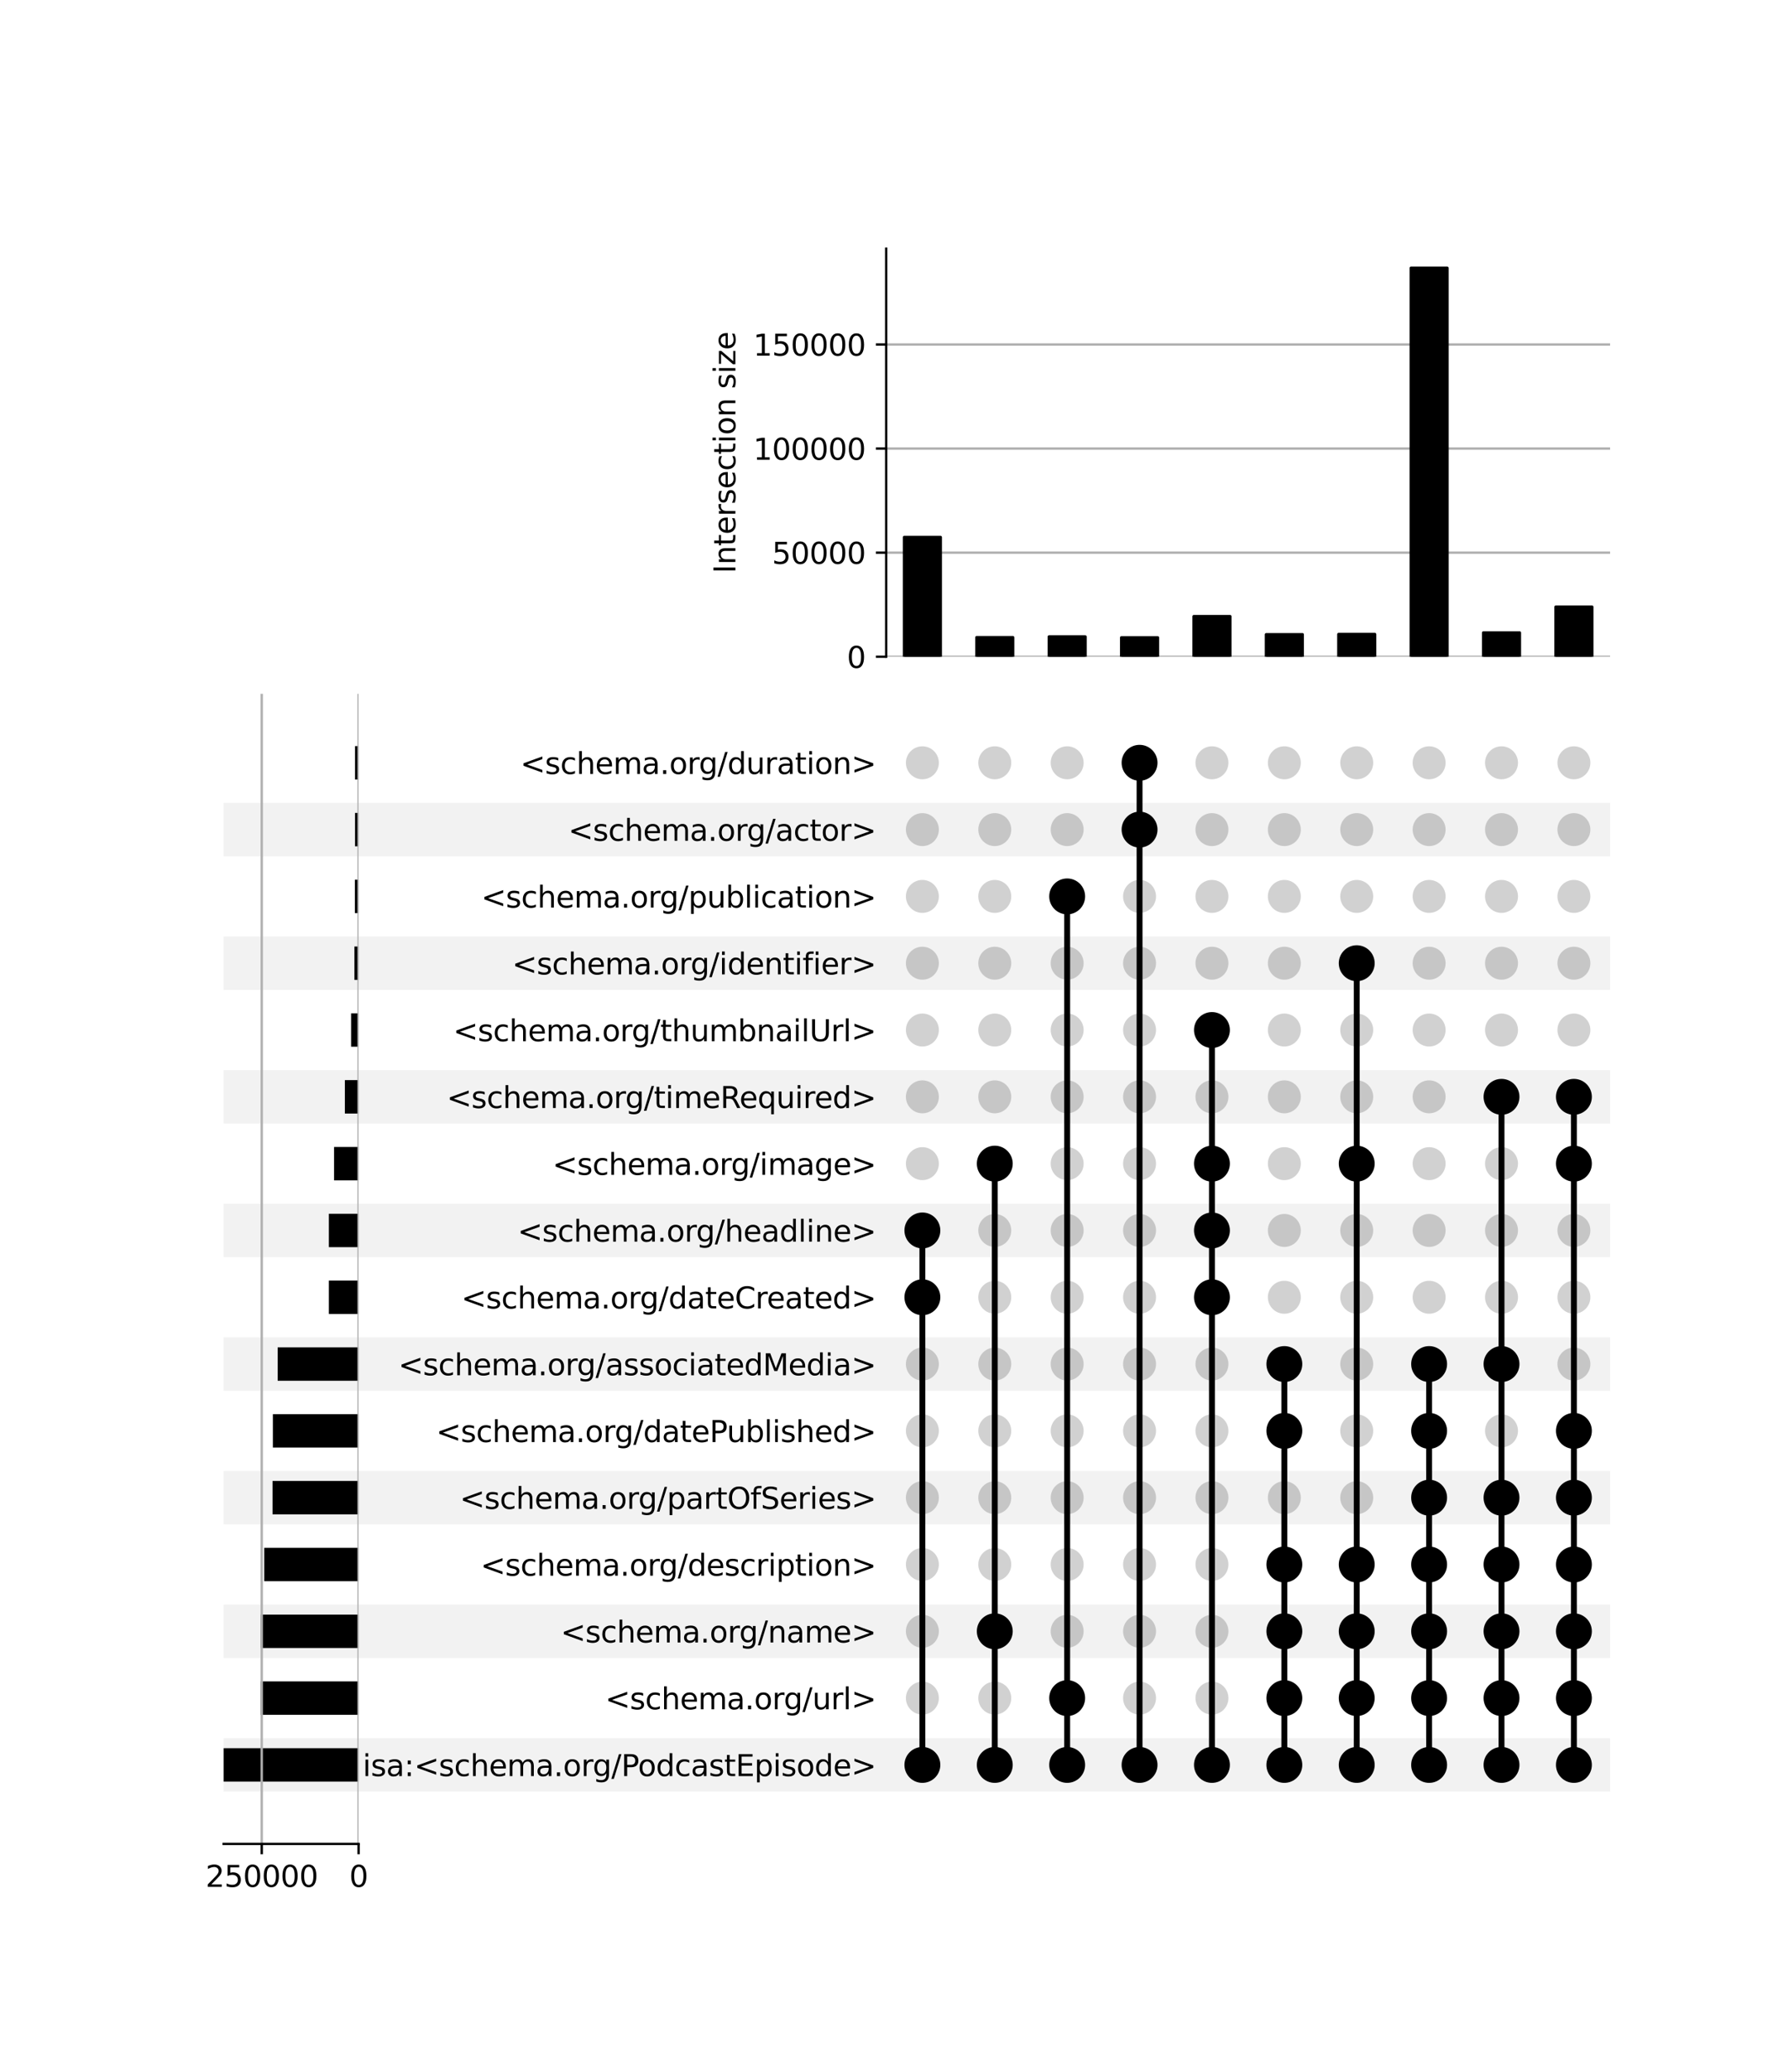 <?xml version="1.0" encoding="utf-8" standalone="no"?>
<!DOCTYPE svg PUBLIC "-//W3C//DTD SVG 1.1//EN"
  "http://www.w3.org/Graphics/SVG/1.1/DTD/svg11.dtd">
<svg xmlns:xlink="http://www.w3.org/1999/xlink" width="608pt" height="704pt" viewBox="0 0 608 704" xmlns="http://www.w3.org/2000/svg" version="1.1">
 <defs>
  <style type="text/css">*{stroke-linejoin: round; stroke-linecap: butt}</style>
 </defs>
 <g id="figure_1">
  <g id="patch_1">
   <path d="M 0 704 
L 608 704 
L 608 0 
L 0 0 
z
" style="fill: #ffffff"/>
  </g>
  <g id="axes_1">
   <g id="patch_2">
    <path d="M 76 608.796 
L 547.2 608.796 
L 547.2 590.635 
L 76 590.635 
z
" clip-path="url(#p7e5c76d782)" style="fill-opacity: 0.051"/>
   </g>
   <g id="patch_3">
    <path d="M 76 563.394 
L 547.2 563.394 
L 547.2 545.233 
L 76 545.233 
z
" clip-path="url(#p7e5c76d782)" style="fill-opacity: 0.051"/>
   </g>
   <g id="patch_4">
    <path d="M 76 517.991 
L 547.2 517.991 
L 547.2 499.83 
L 76 499.83 
z
" clip-path="url(#p7e5c76d782)" style="fill-opacity: 0.051"/>
   </g>
   <g id="patch_5">
    <path d="M 76 472.589 
L 547.2 472.589 
L 547.2 454.428 
L 76 454.428 
z
" clip-path="url(#p7e5c76d782)" style="fill-opacity: 0.051"/>
   </g>
   <g id="patch_6">
    <path d="M 76 427.186 
L 547.2 427.186 
L 547.2 409.025 
L 76 409.025 
z
" clip-path="url(#p7e5c76d782)" style="fill-opacity: 0.051"/>
   </g>
   <g id="patch_7">
    <path d="M 76 381.784 
L 547.2 381.784 
L 547.2 363.623 
L 76 363.623 
z
" clip-path="url(#p7e5c76d782)" style="fill-opacity: 0.051"/>
   </g>
   <g id="patch_8">
    <path d="M 76 336.381 
L 547.2 336.381 
L 547.2 318.22 
L 76 318.22 
z
" clip-path="url(#p7e5c76d782)" style="fill-opacity: 0.051"/>
   </g>
   <g id="patch_9">
    <path d="M 76 290.979 
L 547.2 290.979 
L 547.2 272.818 
L 76 272.818 
z
" clip-path="url(#p7e5c76d782)" style="fill-opacity: 0.051"/>
   </g>
   <g id="matplotlib.axis_1"/>
   <g id="matplotlib.axis_2">
    <g id="ytick_1"/>
    <g id="ytick_2"/>
    <g id="ytick_3"/>
    <g id="ytick_4"/>
    <g id="ytick_5"/>
    <g id="ytick_6"/>
    <g id="ytick_7"/>
    <g id="ytick_8"/>
    <g id="ytick_9"/>
    <g id="ytick_10"/>
    <g id="ytick_11"/>
    <g id="ytick_12"/>
    <g id="ytick_13"/>
    <g id="ytick_14"/>
    <g id="ytick_15"/>
    <g id="ytick_16"/>
   </g>
  </g>
  <g id="axes_2">
   <g id="matplotlib.axis_3">
    <g id="ytick_17">
     <g id="line2d_1"/>
     <g id="text_1">
      <!-- isa:&lt;schema.org/PodcastEpisode&gt; -->
      <g transform="translate(123.249 603.515) scale(0.1 -0.1)">
       <defs>
        <path id="DejaVuSans-69" d="M 603 3500 
L 1178 3500 
L 1178 0 
L 603 0 
L 603 3500 
z
M 603 4863 
L 1178 4863 
L 1178 4134 
L 603 4134 
L 603 4863 
z
" transform="scale(0.016)"/>
        <path id="DejaVuSans-73" d="M 2834 3397 
L 2834 2853 
Q 2591 2978 2328 3040 
Q 2066 3103 1784 3103 
Q 1356 3103 1142 2972 
Q 928 2841 928 2578 
Q 928 2378 1081 2264 
Q 1234 2150 1697 2047 
L 1894 2003 
Q 2506 1872 2764 1633 
Q 3022 1394 3022 966 
Q 3022 478 2636 193 
Q 2250 -91 1575 -91 
Q 1294 -91 989 -36 
Q 684 19 347 128 
L 347 722 
Q 666 556 975 473 
Q 1284 391 1588 391 
Q 1994 391 2212 530 
Q 2431 669 2431 922 
Q 2431 1156 2273 1281 
Q 2116 1406 1581 1522 
L 1381 1569 
Q 847 1681 609 1914 
Q 372 2147 372 2553 
Q 372 3047 722 3315 
Q 1072 3584 1716 3584 
Q 2034 3584 2315 3537 
Q 2597 3491 2834 3397 
z
" transform="scale(0.016)"/>
        <path id="DejaVuSans-61" d="M 2194 1759 
Q 1497 1759 1228 1600 
Q 959 1441 959 1056 
Q 959 750 1161 570 
Q 1363 391 1709 391 
Q 2188 391 2477 730 
Q 2766 1069 2766 1631 
L 2766 1759 
L 2194 1759 
z
M 3341 1997 
L 3341 0 
L 2766 0 
L 2766 531 
Q 2569 213 2275 61 
Q 1981 -91 1556 -91 
Q 1019 -91 701 211 
Q 384 513 384 1019 
Q 384 1609 779 1909 
Q 1175 2209 1959 2209 
L 2766 2209 
L 2766 2266 
Q 2766 2663 2505 2880 
Q 2244 3097 1772 3097 
Q 1472 3097 1187 3025 
Q 903 2953 641 2809 
L 641 3341 
Q 956 3463 1253 3523 
Q 1550 3584 1831 3584 
Q 2591 3584 2966 3190 
Q 3341 2797 3341 1997 
z
" transform="scale(0.016)"/>
        <path id="DejaVuSans-3a" d="M 750 794 
L 1409 794 
L 1409 0 
L 750 0 
L 750 794 
z
M 750 3309 
L 1409 3309 
L 1409 2516 
L 750 2516 
L 750 3309 
z
" transform="scale(0.016)"/>
        <path id="DejaVuSans-3c" d="M 4684 3150 
L 1459 2003 
L 4684 863 
L 4684 294 
L 678 1747 
L 678 2266 
L 4684 3719 
L 4684 3150 
z
" transform="scale(0.016)"/>
        <path id="DejaVuSans-63" d="M 3122 3366 
L 3122 2828 
Q 2878 2963 2633 3030 
Q 2388 3097 2138 3097 
Q 1578 3097 1268 2742 
Q 959 2388 959 1747 
Q 959 1106 1268 751 
Q 1578 397 2138 397 
Q 2388 397 2633 464 
Q 2878 531 3122 666 
L 3122 134 
Q 2881 22 2623 -34 
Q 2366 -91 2075 -91 
Q 1284 -91 818 406 
Q 353 903 353 1747 
Q 353 2603 823 3093 
Q 1294 3584 2113 3584 
Q 2378 3584 2631 3529 
Q 2884 3475 3122 3366 
z
" transform="scale(0.016)"/>
        <path id="DejaVuSans-68" d="M 3513 2113 
L 3513 0 
L 2938 0 
L 2938 2094 
Q 2938 2591 2744 2837 
Q 2550 3084 2163 3084 
Q 1697 3084 1428 2787 
Q 1159 2491 1159 1978 
L 1159 0 
L 581 0 
L 581 4863 
L 1159 4863 
L 1159 2956 
Q 1366 3272 1645 3428 
Q 1925 3584 2291 3584 
Q 2894 3584 3203 3211 
Q 3513 2838 3513 2113 
z
" transform="scale(0.016)"/>
        <path id="DejaVuSans-65" d="M 3597 1894 
L 3597 1613 
L 953 1613 
Q 991 1019 1311 708 
Q 1631 397 2203 397 
Q 2534 397 2845 478 
Q 3156 559 3463 722 
L 3463 178 
Q 3153 47 2828 -22 
Q 2503 -91 2169 -91 
Q 1331 -91 842 396 
Q 353 884 353 1716 
Q 353 2575 817 3079 
Q 1281 3584 2069 3584 
Q 2775 3584 3186 3129 
Q 3597 2675 3597 1894 
z
M 3022 2063 
Q 3016 2534 2758 2815 
Q 2500 3097 2075 3097 
Q 1594 3097 1305 2825 
Q 1016 2553 972 2059 
L 3022 2063 
z
" transform="scale(0.016)"/>
        <path id="DejaVuSans-6d" d="M 3328 2828 
Q 3544 3216 3844 3400 
Q 4144 3584 4550 3584 
Q 5097 3584 5394 3201 
Q 5691 2819 5691 2113 
L 5691 0 
L 5113 0 
L 5113 2094 
Q 5113 2597 4934 2840 
Q 4756 3084 4391 3084 
Q 3944 3084 3684 2787 
Q 3425 2491 3425 1978 
L 3425 0 
L 2847 0 
L 2847 2094 
Q 2847 2600 2669 2842 
Q 2491 3084 2119 3084 
Q 1678 3084 1418 2786 
Q 1159 2488 1159 1978 
L 1159 0 
L 581 0 
L 581 3500 
L 1159 3500 
L 1159 2956 
Q 1356 3278 1631 3431 
Q 1906 3584 2284 3584 
Q 2666 3584 2933 3390 
Q 3200 3197 3328 2828 
z
" transform="scale(0.016)"/>
        <path id="DejaVuSans-2e" d="M 684 794 
L 1344 794 
L 1344 0 
L 684 0 
L 684 794 
z
" transform="scale(0.016)"/>
        <path id="DejaVuSans-6f" d="M 1959 3097 
Q 1497 3097 1228 2736 
Q 959 2375 959 1747 
Q 959 1119 1226 758 
Q 1494 397 1959 397 
Q 2419 397 2687 759 
Q 2956 1122 2956 1747 
Q 2956 2369 2687 2733 
Q 2419 3097 1959 3097 
z
M 1959 3584 
Q 2709 3584 3137 3096 
Q 3566 2609 3566 1747 
Q 3566 888 3137 398 
Q 2709 -91 1959 -91 
Q 1206 -91 779 398 
Q 353 888 353 1747 
Q 353 2609 779 3096 
Q 1206 3584 1959 3584 
z
" transform="scale(0.016)"/>
        <path id="DejaVuSans-72" d="M 2631 2963 
Q 2534 3019 2420 3045 
Q 2306 3072 2169 3072 
Q 1681 3072 1420 2755 
Q 1159 2438 1159 1844 
L 1159 0 
L 581 0 
L 581 3500 
L 1159 3500 
L 1159 2956 
Q 1341 3275 1631 3429 
Q 1922 3584 2338 3584 
Q 2397 3584 2469 3576 
Q 2541 3569 2628 3553 
L 2631 2963 
z
" transform="scale(0.016)"/>
        <path id="DejaVuSans-67" d="M 2906 1791 
Q 2906 2416 2648 2759 
Q 2391 3103 1925 3103 
Q 1463 3103 1205 2759 
Q 947 2416 947 1791 
Q 947 1169 1205 825 
Q 1463 481 1925 481 
Q 2391 481 2648 825 
Q 2906 1169 2906 1791 
z
M 3481 434 
Q 3481 -459 3084 -895 
Q 2688 -1331 1869 -1331 
Q 1566 -1331 1297 -1286 
Q 1028 -1241 775 -1147 
L 775 -588 
Q 1028 -725 1275 -790 
Q 1522 -856 1778 -856 
Q 2344 -856 2625 -561 
Q 2906 -266 2906 331 
L 2906 616 
Q 2728 306 2450 153 
Q 2172 0 1784 0 
Q 1141 0 747 490 
Q 353 981 353 1791 
Q 353 2603 747 3093 
Q 1141 3584 1784 3584 
Q 2172 3584 2450 3431 
Q 2728 3278 2906 2969 
L 2906 3500 
L 3481 3500 
L 3481 434 
z
" transform="scale(0.016)"/>
        <path id="DejaVuSans-2f" d="M 1625 4666 
L 2156 4666 
L 531 -594 
L 0 -594 
L 1625 4666 
z
" transform="scale(0.016)"/>
        <path id="DejaVuSans-50" d="M 1259 4147 
L 1259 2394 
L 2053 2394 
Q 2494 2394 2734 2622 
Q 2975 2850 2975 3272 
Q 2975 3691 2734 3919 
Q 2494 4147 2053 4147 
L 1259 4147 
z
M 628 4666 
L 2053 4666 
Q 2838 4666 3239 4311 
Q 3641 3956 3641 3272 
Q 3641 2581 3239 2228 
Q 2838 1875 2053 1875 
L 1259 1875 
L 1259 0 
L 628 0 
L 628 4666 
z
" transform="scale(0.016)"/>
        <path id="DejaVuSans-64" d="M 2906 2969 
L 2906 4863 
L 3481 4863 
L 3481 0 
L 2906 0 
L 2906 525 
Q 2725 213 2448 61 
Q 2172 -91 1784 -91 
Q 1150 -91 751 415 
Q 353 922 353 1747 
Q 353 2572 751 3078 
Q 1150 3584 1784 3584 
Q 2172 3584 2448 3432 
Q 2725 3281 2906 2969 
z
M 947 1747 
Q 947 1113 1208 752 
Q 1469 391 1925 391 
Q 2381 391 2643 752 
Q 2906 1113 2906 1747 
Q 2906 2381 2643 2742 
Q 2381 3103 1925 3103 
Q 1469 3103 1208 2742 
Q 947 2381 947 1747 
z
" transform="scale(0.016)"/>
        <path id="DejaVuSans-74" d="M 1172 4494 
L 1172 3500 
L 2356 3500 
L 2356 3053 
L 1172 3053 
L 1172 1153 
Q 1172 725 1289 603 
Q 1406 481 1766 481 
L 2356 481 
L 2356 0 
L 1766 0 
Q 1100 0 847 248 
Q 594 497 594 1153 
L 594 3053 
L 172 3053 
L 172 3500 
L 594 3500 
L 594 4494 
L 1172 4494 
z
" transform="scale(0.016)"/>
        <path id="DejaVuSans-45" d="M 628 4666 
L 3578 4666 
L 3578 4134 
L 1259 4134 
L 1259 2753 
L 3481 2753 
L 3481 2222 
L 1259 2222 
L 1259 531 
L 3634 531 
L 3634 0 
L 628 0 
L 628 4666 
z
" transform="scale(0.016)"/>
        <path id="DejaVuSans-70" d="M 1159 525 
L 1159 -1331 
L 581 -1331 
L 581 3500 
L 1159 3500 
L 1159 2969 
Q 1341 3281 1617 3432 
Q 1894 3584 2278 3584 
Q 2916 3584 3314 3078 
Q 3713 2572 3713 1747 
Q 3713 922 3314 415 
Q 2916 -91 2278 -91 
Q 1894 -91 1617 61 
Q 1341 213 1159 525 
z
M 3116 1747 
Q 3116 2381 2855 2742 
Q 2594 3103 2138 3103 
Q 1681 3103 1420 2742 
Q 1159 2381 1159 1747 
Q 1159 1113 1420 752 
Q 1681 391 2138 391 
Q 2594 391 2855 752 
Q 3116 1113 3116 1747 
z
" transform="scale(0.016)"/>
        <path id="DejaVuSans-3e" d="M 678 3150 
L 678 3719 
L 4684 2266 
L 4684 1747 
L 678 294 
L 678 863 
L 3897 2003 
L 678 3150 
z
" transform="scale(0.016)"/>
       </defs>
       <use xlink:href="#DejaVuSans-69"/>
       <use xlink:href="#DejaVuSans-73" x="27.783"/>
       <use xlink:href="#DejaVuSans-61" x="79.883"/>
       <use xlink:href="#DejaVuSans-3a" x="141.162"/>
       <use xlink:href="#DejaVuSans-3c" x="174.854"/>
       <use xlink:href="#DejaVuSans-73" x="258.643"/>
       <use xlink:href="#DejaVuSans-63" x="310.742"/>
       <use xlink:href="#DejaVuSans-68" x="365.723"/>
       <use xlink:href="#DejaVuSans-65" x="429.102"/>
       <use xlink:href="#DejaVuSans-6d" x="490.625"/>
       <use xlink:href="#DejaVuSans-61" x="588.037"/>
       <use xlink:href="#DejaVuSans-2e" x="649.316"/>
       <use xlink:href="#DejaVuSans-6f" x="681.104"/>
       <use xlink:href="#DejaVuSans-72" x="742.285"/>
       <use xlink:href="#DejaVuSans-67" x="781.648"/>
       <use xlink:href="#DejaVuSans-2f" x="845.125"/>
       <use xlink:href="#DejaVuSans-50" x="878.816"/>
       <use xlink:href="#DejaVuSans-6f" x="935.494"/>
       <use xlink:href="#DejaVuSans-64" x="996.676"/>
       <use xlink:href="#DejaVuSans-63" x="1060.152"/>
       <use xlink:href="#DejaVuSans-61" x="1115.133"/>
       <use xlink:href="#DejaVuSans-73" x="1176.412"/>
       <use xlink:href="#DejaVuSans-74" x="1228.512"/>
       <use xlink:href="#DejaVuSans-45" x="1267.721"/>
       <use xlink:href="#DejaVuSans-70" x="1330.904"/>
       <use xlink:href="#DejaVuSans-69" x="1394.381"/>
       <use xlink:href="#DejaVuSans-73" x="1422.164"/>
       <use xlink:href="#DejaVuSans-6f" x="1474.264"/>
       <use xlink:href="#DejaVuSans-64" x="1535.445"/>
       <use xlink:href="#DejaVuSans-65" x="1598.922"/>
       <use xlink:href="#DejaVuSans-3e" x="1660.445"/>
      </g>
     </g>
    </g>
    <g id="ytick_18">
     <g id="line2d_2"/>
     <g id="text_2">
      <!-- &lt;schema.org/url&gt; -->
      <g transform="translate(205.672 580.814) scale(0.1 -0.1)">
       <defs>
        <path id="DejaVuSans-75" d="M 544 1381 
L 544 3500 
L 1119 3500 
L 1119 1403 
Q 1119 906 1312 657 
Q 1506 409 1894 409 
Q 2359 409 2629 706 
Q 2900 1003 2900 1516 
L 2900 3500 
L 3475 3500 
L 3475 0 
L 2900 0 
L 2900 538 
Q 2691 219 2414 64 
Q 2138 -91 1772 -91 
Q 1169 -91 856 284 
Q 544 659 544 1381 
z
M 1991 3584 
L 1991 3584 
z
" transform="scale(0.016)"/>
        <path id="DejaVuSans-6c" d="M 603 4863 
L 1178 4863 
L 1178 0 
L 603 0 
L 603 4863 
z
" transform="scale(0.016)"/>
       </defs>
       <use xlink:href="#DejaVuSans-3c"/>
       <use xlink:href="#DejaVuSans-73" x="83.789"/>
       <use xlink:href="#DejaVuSans-63" x="135.889"/>
       <use xlink:href="#DejaVuSans-68" x="190.869"/>
       <use xlink:href="#DejaVuSans-65" x="254.248"/>
       <use xlink:href="#DejaVuSans-6d" x="315.771"/>
       <use xlink:href="#DejaVuSans-61" x="413.184"/>
       <use xlink:href="#DejaVuSans-2e" x="474.463"/>
       <use xlink:href="#DejaVuSans-6f" x="506.25"/>
       <use xlink:href="#DejaVuSans-72" x="567.432"/>
       <use xlink:href="#DejaVuSans-67" x="606.795"/>
       <use xlink:href="#DejaVuSans-2f" x="670.271"/>
       <use xlink:href="#DejaVuSans-75" x="703.963"/>
       <use xlink:href="#DejaVuSans-72" x="767.342"/>
       <use xlink:href="#DejaVuSans-6c" x="808.455"/>
       <use xlink:href="#DejaVuSans-3e" x="836.238"/>
      </g>
     </g>
    </g>
    <g id="ytick_19">
     <g id="line2d_3"/>
     <g id="text_3">
      <!-- &lt;schema.org/name&gt; -->
      <g transform="translate(190.539 558.113) scale(0.1 -0.1)">
       <defs>
        <path id="DejaVuSans-6e" d="M 3513 2113 
L 3513 0 
L 2938 0 
L 2938 2094 
Q 2938 2591 2744 2837 
Q 2550 3084 2163 3084 
Q 1697 3084 1428 2787 
Q 1159 2491 1159 1978 
L 1159 0 
L 581 0 
L 581 3500 
L 1159 3500 
L 1159 2956 
Q 1366 3272 1645 3428 
Q 1925 3584 2291 3584 
Q 2894 3584 3203 3211 
Q 3513 2838 3513 2113 
z
" transform="scale(0.016)"/>
       </defs>
       <use xlink:href="#DejaVuSans-3c"/>
       <use xlink:href="#DejaVuSans-73" x="83.789"/>
       <use xlink:href="#DejaVuSans-63" x="135.889"/>
       <use xlink:href="#DejaVuSans-68" x="190.869"/>
       <use xlink:href="#DejaVuSans-65" x="254.248"/>
       <use xlink:href="#DejaVuSans-6d" x="315.771"/>
       <use xlink:href="#DejaVuSans-61" x="413.184"/>
       <use xlink:href="#DejaVuSans-2e" x="474.463"/>
       <use xlink:href="#DejaVuSans-6f" x="506.25"/>
       <use xlink:href="#DejaVuSans-72" x="567.432"/>
       <use xlink:href="#DejaVuSans-67" x="606.795"/>
       <use xlink:href="#DejaVuSans-2f" x="670.271"/>
       <use xlink:href="#DejaVuSans-6e" x="703.963"/>
       <use xlink:href="#DejaVuSans-61" x="767.342"/>
       <use xlink:href="#DejaVuSans-6d" x="828.621"/>
       <use xlink:href="#DejaVuSans-65" x="926.033"/>
       <use xlink:href="#DejaVuSans-3e" x="987.557"/>
      </g>
     </g>
    </g>
    <g id="ytick_20">
     <g id="line2d_4"/>
     <g id="text_4">
      <!-- &lt;schema.org/description&gt; -->
      <g transform="translate(163.297 535.411) scale(0.1 -0.1)">
       <use xlink:href="#DejaVuSans-3c"/>
       <use xlink:href="#DejaVuSans-73" x="83.789"/>
       <use xlink:href="#DejaVuSans-63" x="135.889"/>
       <use xlink:href="#DejaVuSans-68" x="190.869"/>
       <use xlink:href="#DejaVuSans-65" x="254.248"/>
       <use xlink:href="#DejaVuSans-6d" x="315.771"/>
       <use xlink:href="#DejaVuSans-61" x="413.184"/>
       <use xlink:href="#DejaVuSans-2e" x="474.463"/>
       <use xlink:href="#DejaVuSans-6f" x="506.25"/>
       <use xlink:href="#DejaVuSans-72" x="567.432"/>
       <use xlink:href="#DejaVuSans-67" x="606.795"/>
       <use xlink:href="#DejaVuSans-2f" x="670.271"/>
       <use xlink:href="#DejaVuSans-64" x="703.963"/>
       <use xlink:href="#DejaVuSans-65" x="767.439"/>
       <use xlink:href="#DejaVuSans-73" x="828.963"/>
       <use xlink:href="#DejaVuSans-63" x="881.062"/>
       <use xlink:href="#DejaVuSans-72" x="936.043"/>
       <use xlink:href="#DejaVuSans-69" x="977.156"/>
       <use xlink:href="#DejaVuSans-70" x="1004.939"/>
       <use xlink:href="#DejaVuSans-74" x="1068.416"/>
       <use xlink:href="#DejaVuSans-69" x="1107.625"/>
       <use xlink:href="#DejaVuSans-6f" x="1135.408"/>
       <use xlink:href="#DejaVuSans-6e" x="1196.59"/>
       <use xlink:href="#DejaVuSans-3e" x="1259.969"/>
      </g>
     </g>
    </g>
    <g id="ytick_21">
     <g id="line2d_5"/>
     <g id="text_5">
      <!-- &lt;schema.org/partOfSeries&gt; -->
      <g transform="translate(156.246 512.71) scale(0.1 -0.1)">
       <defs>
        <path id="DejaVuSans-4f" d="M 2522 4238 
Q 1834 4238 1429 3725 
Q 1025 3213 1025 2328 
Q 1025 1447 1429 934 
Q 1834 422 2522 422 
Q 3209 422 3611 934 
Q 4013 1447 4013 2328 
Q 4013 3213 3611 3725 
Q 3209 4238 2522 4238 
z
M 2522 4750 
Q 3503 4750 4090 4092 
Q 4678 3434 4678 2328 
Q 4678 1225 4090 567 
Q 3503 -91 2522 -91 
Q 1538 -91 948 565 
Q 359 1222 359 2328 
Q 359 3434 948 4092 
Q 1538 4750 2522 4750 
z
" transform="scale(0.016)"/>
        <path id="DejaVuSans-66" d="M 2375 4863 
L 2375 4384 
L 1825 4384 
Q 1516 4384 1395 4259 
Q 1275 4134 1275 3809 
L 1275 3500 
L 2222 3500 
L 2222 3053 
L 1275 3053 
L 1275 0 
L 697 0 
L 697 3053 
L 147 3053 
L 147 3500 
L 697 3500 
L 697 3744 
Q 697 4328 969 4595 
Q 1241 4863 1831 4863 
L 2375 4863 
z
" transform="scale(0.016)"/>
        <path id="DejaVuSans-53" d="M 3425 4513 
L 3425 3897 
Q 3066 4069 2747 4153 
Q 2428 4238 2131 4238 
Q 1616 4238 1336 4038 
Q 1056 3838 1056 3469 
Q 1056 3159 1242 3001 
Q 1428 2844 1947 2747 
L 2328 2669 
Q 3034 2534 3370 2195 
Q 3706 1856 3706 1288 
Q 3706 609 3251 259 
Q 2797 -91 1919 -91 
Q 1588 -91 1214 -16 
Q 841 59 441 206 
L 441 856 
Q 825 641 1194 531 
Q 1563 422 1919 422 
Q 2459 422 2753 634 
Q 3047 847 3047 1241 
Q 3047 1584 2836 1778 
Q 2625 1972 2144 2069 
L 1759 2144 
Q 1053 2284 737 2584 
Q 422 2884 422 3419 
Q 422 4038 858 4394 
Q 1294 4750 2059 4750 
Q 2388 4750 2728 4690 
Q 3069 4631 3425 4513 
z
" transform="scale(0.016)"/>
       </defs>
       <use xlink:href="#DejaVuSans-3c"/>
       <use xlink:href="#DejaVuSans-73" x="83.789"/>
       <use xlink:href="#DejaVuSans-63" x="135.889"/>
       <use xlink:href="#DejaVuSans-68" x="190.869"/>
       <use xlink:href="#DejaVuSans-65" x="254.248"/>
       <use xlink:href="#DejaVuSans-6d" x="315.771"/>
       <use xlink:href="#DejaVuSans-61" x="413.184"/>
       <use xlink:href="#DejaVuSans-2e" x="474.463"/>
       <use xlink:href="#DejaVuSans-6f" x="506.25"/>
       <use xlink:href="#DejaVuSans-72" x="567.432"/>
       <use xlink:href="#DejaVuSans-67" x="606.795"/>
       <use xlink:href="#DejaVuSans-2f" x="670.271"/>
       <use xlink:href="#DejaVuSans-70" x="703.963"/>
       <use xlink:href="#DejaVuSans-61" x="767.439"/>
       <use xlink:href="#DejaVuSans-72" x="828.719"/>
       <use xlink:href="#DejaVuSans-74" x="869.832"/>
       <use xlink:href="#DejaVuSans-4f" x="909.041"/>
       <use xlink:href="#DejaVuSans-66" x="987.752"/>
       <use xlink:href="#DejaVuSans-53" x="1022.957"/>
       <use xlink:href="#DejaVuSans-65" x="1086.434"/>
       <use xlink:href="#DejaVuSans-72" x="1147.957"/>
       <use xlink:href="#DejaVuSans-69" x="1189.07"/>
       <use xlink:href="#DejaVuSans-65" x="1216.854"/>
       <use xlink:href="#DejaVuSans-73" x="1278.377"/>
       <use xlink:href="#DejaVuSans-3e" x="1330.477"/>
      </g>
     </g>
    </g>
    <g id="ytick_22">
     <g id="line2d_6"/>
     <g id="text_6">
      <!-- &lt;schema.org/datePublished&gt; -->
      <g transform="translate(148.203 490.009) scale(0.1 -0.1)">
       <defs>
        <path id="DejaVuSans-62" d="M 3116 1747 
Q 3116 2381 2855 2742 
Q 2594 3103 2138 3103 
Q 1681 3103 1420 2742 
Q 1159 2381 1159 1747 
Q 1159 1113 1420 752 
Q 1681 391 2138 391 
Q 2594 391 2855 752 
Q 3116 1113 3116 1747 
z
M 1159 2969 
Q 1341 3281 1617 3432 
Q 1894 3584 2278 3584 
Q 2916 3584 3314 3078 
Q 3713 2572 3713 1747 
Q 3713 922 3314 415 
Q 2916 -91 2278 -91 
Q 1894 -91 1617 61 
Q 1341 213 1159 525 
L 1159 0 
L 581 0 
L 581 4863 
L 1159 4863 
L 1159 2969 
z
" transform="scale(0.016)"/>
       </defs>
       <use xlink:href="#DejaVuSans-3c"/>
       <use xlink:href="#DejaVuSans-73" x="83.789"/>
       <use xlink:href="#DejaVuSans-63" x="135.889"/>
       <use xlink:href="#DejaVuSans-68" x="190.869"/>
       <use xlink:href="#DejaVuSans-65" x="254.248"/>
       <use xlink:href="#DejaVuSans-6d" x="315.771"/>
       <use xlink:href="#DejaVuSans-61" x="413.184"/>
       <use xlink:href="#DejaVuSans-2e" x="474.463"/>
       <use xlink:href="#DejaVuSans-6f" x="506.25"/>
       <use xlink:href="#DejaVuSans-72" x="567.432"/>
       <use xlink:href="#DejaVuSans-67" x="606.795"/>
       <use xlink:href="#DejaVuSans-2f" x="670.271"/>
       <use xlink:href="#DejaVuSans-64" x="703.963"/>
       <use xlink:href="#DejaVuSans-61" x="767.439"/>
       <use xlink:href="#DejaVuSans-74" x="828.719"/>
       <use xlink:href="#DejaVuSans-65" x="867.928"/>
       <use xlink:href="#DejaVuSans-50" x="929.451"/>
       <use xlink:href="#DejaVuSans-75" x="988.004"/>
       <use xlink:href="#DejaVuSans-62" x="1051.383"/>
       <use xlink:href="#DejaVuSans-6c" x="1114.859"/>
       <use xlink:href="#DejaVuSans-69" x="1142.643"/>
       <use xlink:href="#DejaVuSans-73" x="1170.426"/>
       <use xlink:href="#DejaVuSans-68" x="1222.525"/>
       <use xlink:href="#DejaVuSans-65" x="1285.904"/>
       <use xlink:href="#DejaVuSans-64" x="1347.428"/>
       <use xlink:href="#DejaVuSans-3e" x="1410.904"/>
      </g>
     </g>
    </g>
    <g id="ytick_23">
     <g id="line2d_7"/>
     <g id="text_7">
      <!-- &lt;schema.org/associatedMedia&gt; -->
      <g transform="translate(135.371 467.308) scale(0.1 -0.1)">
       <defs>
        <path id="DejaVuSans-4d" d="M 628 4666 
L 1569 4666 
L 2759 1491 
L 3956 4666 
L 4897 4666 
L 4897 0 
L 4281 0 
L 4281 4097 
L 3078 897 
L 2444 897 
L 1241 4097 
L 1241 0 
L 628 0 
L 628 4666 
z
" transform="scale(0.016)"/>
       </defs>
       <use xlink:href="#DejaVuSans-3c"/>
       <use xlink:href="#DejaVuSans-73" x="83.789"/>
       <use xlink:href="#DejaVuSans-63" x="135.889"/>
       <use xlink:href="#DejaVuSans-68" x="190.869"/>
       <use xlink:href="#DejaVuSans-65" x="254.248"/>
       <use xlink:href="#DejaVuSans-6d" x="315.771"/>
       <use xlink:href="#DejaVuSans-61" x="413.184"/>
       <use xlink:href="#DejaVuSans-2e" x="474.463"/>
       <use xlink:href="#DejaVuSans-6f" x="506.25"/>
       <use xlink:href="#DejaVuSans-72" x="567.432"/>
       <use xlink:href="#DejaVuSans-67" x="606.795"/>
       <use xlink:href="#DejaVuSans-2f" x="670.271"/>
       <use xlink:href="#DejaVuSans-61" x="703.963"/>
       <use xlink:href="#DejaVuSans-73" x="765.242"/>
       <use xlink:href="#DejaVuSans-73" x="817.342"/>
       <use xlink:href="#DejaVuSans-6f" x="869.441"/>
       <use xlink:href="#DejaVuSans-63" x="930.623"/>
       <use xlink:href="#DejaVuSans-69" x="985.604"/>
       <use xlink:href="#DejaVuSans-61" x="1013.387"/>
       <use xlink:href="#DejaVuSans-74" x="1074.666"/>
       <use xlink:href="#DejaVuSans-65" x="1113.875"/>
       <use xlink:href="#DejaVuSans-64" x="1175.398"/>
       <use xlink:href="#DejaVuSans-4d" x="1238.875"/>
       <use xlink:href="#DejaVuSans-65" x="1325.154"/>
       <use xlink:href="#DejaVuSans-64" x="1386.678"/>
       <use xlink:href="#DejaVuSans-69" x="1450.154"/>
       <use xlink:href="#DejaVuSans-61" x="1477.938"/>
       <use xlink:href="#DejaVuSans-3e" x="1539.217"/>
      </g>
     </g>
    </g>
    <g id="ytick_24">
     <g id="line2d_8"/>
     <g id="text_8">
      <!-- &lt;schema.org/dateCreated&gt; -->
      <g transform="translate(156.777 444.606) scale(0.1 -0.1)">
       <defs>
        <path id="DejaVuSans-43" d="M 4122 4306 
L 4122 3641 
Q 3803 3938 3442 4084 
Q 3081 4231 2675 4231 
Q 1875 4231 1450 3742 
Q 1025 3253 1025 2328 
Q 1025 1406 1450 917 
Q 1875 428 2675 428 
Q 3081 428 3442 575 
Q 3803 722 4122 1019 
L 4122 359 
Q 3791 134 3420 21 
Q 3050 -91 2638 -91 
Q 1578 -91 968 557 
Q 359 1206 359 2328 
Q 359 3453 968 4101 
Q 1578 4750 2638 4750 
Q 3056 4750 3426 4639 
Q 3797 4528 4122 4306 
z
" transform="scale(0.016)"/>
       </defs>
       <use xlink:href="#DejaVuSans-3c"/>
       <use xlink:href="#DejaVuSans-73" x="83.789"/>
       <use xlink:href="#DejaVuSans-63" x="135.889"/>
       <use xlink:href="#DejaVuSans-68" x="190.869"/>
       <use xlink:href="#DejaVuSans-65" x="254.248"/>
       <use xlink:href="#DejaVuSans-6d" x="315.771"/>
       <use xlink:href="#DejaVuSans-61" x="413.184"/>
       <use xlink:href="#DejaVuSans-2e" x="474.463"/>
       <use xlink:href="#DejaVuSans-6f" x="506.25"/>
       <use xlink:href="#DejaVuSans-72" x="567.432"/>
       <use xlink:href="#DejaVuSans-67" x="606.795"/>
       <use xlink:href="#DejaVuSans-2f" x="670.271"/>
       <use xlink:href="#DejaVuSans-64" x="703.963"/>
       <use xlink:href="#DejaVuSans-61" x="767.439"/>
       <use xlink:href="#DejaVuSans-74" x="828.719"/>
       <use xlink:href="#DejaVuSans-65" x="867.928"/>
       <use xlink:href="#DejaVuSans-43" x="929.451"/>
       <use xlink:href="#DejaVuSans-72" x="999.275"/>
       <use xlink:href="#DejaVuSans-65" x="1038.139"/>
       <use xlink:href="#DejaVuSans-61" x="1099.662"/>
       <use xlink:href="#DejaVuSans-74" x="1160.941"/>
       <use xlink:href="#DejaVuSans-65" x="1200.15"/>
       <use xlink:href="#DejaVuSans-64" x="1261.674"/>
       <use xlink:href="#DejaVuSans-3e" x="1325.15"/>
      </g>
     </g>
    </g>
    <g id="ytick_25">
     <g id="line2d_9"/>
     <g id="text_9">
      <!-- &lt;schema.org/headline&gt; -->
      <g transform="translate(175.885 421.905) scale(0.1 -0.1)">
       <use xlink:href="#DejaVuSans-3c"/>
       <use xlink:href="#DejaVuSans-73" x="83.789"/>
       <use xlink:href="#DejaVuSans-63" x="135.889"/>
       <use xlink:href="#DejaVuSans-68" x="190.869"/>
       <use xlink:href="#DejaVuSans-65" x="254.248"/>
       <use xlink:href="#DejaVuSans-6d" x="315.771"/>
       <use xlink:href="#DejaVuSans-61" x="413.184"/>
       <use xlink:href="#DejaVuSans-2e" x="474.463"/>
       <use xlink:href="#DejaVuSans-6f" x="506.25"/>
       <use xlink:href="#DejaVuSans-72" x="567.432"/>
       <use xlink:href="#DejaVuSans-67" x="606.795"/>
       <use xlink:href="#DejaVuSans-2f" x="670.271"/>
       <use xlink:href="#DejaVuSans-68" x="703.963"/>
       <use xlink:href="#DejaVuSans-65" x="767.342"/>
       <use xlink:href="#DejaVuSans-61" x="828.865"/>
       <use xlink:href="#DejaVuSans-64" x="890.145"/>
       <use xlink:href="#DejaVuSans-6c" x="953.621"/>
       <use xlink:href="#DejaVuSans-69" x="981.404"/>
       <use xlink:href="#DejaVuSans-6e" x="1009.188"/>
       <use xlink:href="#DejaVuSans-65" x="1072.566"/>
       <use xlink:href="#DejaVuSans-3e" x="1134.09"/>
      </g>
     </g>
    </g>
    <g id="ytick_26">
     <g id="line2d_10"/>
     <g id="text_10">
      <!-- &lt;schema.org/image&gt; -->
      <g transform="translate(187.75 399.204) scale(0.1 -0.1)">
       <use xlink:href="#DejaVuSans-3c"/>
       <use xlink:href="#DejaVuSans-73" x="83.789"/>
       <use xlink:href="#DejaVuSans-63" x="135.889"/>
       <use xlink:href="#DejaVuSans-68" x="190.869"/>
       <use xlink:href="#DejaVuSans-65" x="254.248"/>
       <use xlink:href="#DejaVuSans-6d" x="315.771"/>
       <use xlink:href="#DejaVuSans-61" x="413.184"/>
       <use xlink:href="#DejaVuSans-2e" x="474.463"/>
       <use xlink:href="#DejaVuSans-6f" x="506.25"/>
       <use xlink:href="#DejaVuSans-72" x="567.432"/>
       <use xlink:href="#DejaVuSans-67" x="606.795"/>
       <use xlink:href="#DejaVuSans-2f" x="670.271"/>
       <use xlink:href="#DejaVuSans-69" x="703.963"/>
       <use xlink:href="#DejaVuSans-6d" x="731.746"/>
       <use xlink:href="#DejaVuSans-61" x="829.158"/>
       <use xlink:href="#DejaVuSans-67" x="890.438"/>
       <use xlink:href="#DejaVuSans-65" x="953.914"/>
       <use xlink:href="#DejaVuSans-3e" x="1015.438"/>
      </g>
     </g>
    </g>
    <g id="ytick_27">
     <g id="line2d_11"/>
     <g id="text_11">
      <!-- &lt;schema.org/timeRequired&gt; -->
      <g transform="translate(151.803 376.503) scale(0.1 -0.1)">
       <defs>
        <path id="DejaVuSans-52" d="M 2841 2188 
Q 3044 2119 3236 1894 
Q 3428 1669 3622 1275 
L 4263 0 
L 3584 0 
L 2988 1197 
Q 2756 1666 2539 1819 
Q 2322 1972 1947 1972 
L 1259 1972 
L 1259 0 
L 628 0 
L 628 4666 
L 2053 4666 
Q 2853 4666 3247 4331 
Q 3641 3997 3641 3322 
Q 3641 2881 3436 2590 
Q 3231 2300 2841 2188 
z
M 1259 4147 
L 1259 2491 
L 2053 2491 
Q 2509 2491 2742 2702 
Q 2975 2913 2975 3322 
Q 2975 3731 2742 3939 
Q 2509 4147 2053 4147 
L 1259 4147 
z
" transform="scale(0.016)"/>
        <path id="DejaVuSans-71" d="M 947 1747 
Q 947 1113 1208 752 
Q 1469 391 1925 391 
Q 2381 391 2643 752 
Q 2906 1113 2906 1747 
Q 2906 2381 2643 2742 
Q 2381 3103 1925 3103 
Q 1469 3103 1208 2742 
Q 947 2381 947 1747 
z
M 2906 525 
Q 2725 213 2448 61 
Q 2172 -91 1784 -91 
Q 1150 -91 751 415 
Q 353 922 353 1747 
Q 353 2572 751 3078 
Q 1150 3584 1784 3584 
Q 2172 3584 2448 3432 
Q 2725 3281 2906 2969 
L 2906 3500 
L 3481 3500 
L 3481 -1331 
L 2906 -1331 
L 2906 525 
z
" transform="scale(0.016)"/>
       </defs>
       <use xlink:href="#DejaVuSans-3c"/>
       <use xlink:href="#DejaVuSans-73" x="83.789"/>
       <use xlink:href="#DejaVuSans-63" x="135.889"/>
       <use xlink:href="#DejaVuSans-68" x="190.869"/>
       <use xlink:href="#DejaVuSans-65" x="254.248"/>
       <use xlink:href="#DejaVuSans-6d" x="315.771"/>
       <use xlink:href="#DejaVuSans-61" x="413.184"/>
       <use xlink:href="#DejaVuSans-2e" x="474.463"/>
       <use xlink:href="#DejaVuSans-6f" x="506.25"/>
       <use xlink:href="#DejaVuSans-72" x="567.432"/>
       <use xlink:href="#DejaVuSans-67" x="606.795"/>
       <use xlink:href="#DejaVuSans-2f" x="670.271"/>
       <use xlink:href="#DejaVuSans-74" x="703.963"/>
       <use xlink:href="#DejaVuSans-69" x="743.172"/>
       <use xlink:href="#DejaVuSans-6d" x="770.955"/>
       <use xlink:href="#DejaVuSans-65" x="868.367"/>
       <use xlink:href="#DejaVuSans-52" x="929.891"/>
       <use xlink:href="#DejaVuSans-65" x="994.873"/>
       <use xlink:href="#DejaVuSans-71" x="1056.396"/>
       <use xlink:href="#DejaVuSans-75" x="1119.873"/>
       <use xlink:href="#DejaVuSans-69" x="1183.252"/>
       <use xlink:href="#DejaVuSans-72" x="1211.035"/>
       <use xlink:href="#DejaVuSans-65" x="1249.898"/>
       <use xlink:href="#DejaVuSans-64" x="1311.422"/>
       <use xlink:href="#DejaVuSans-3e" x="1374.898"/>
      </g>
     </g>
    </g>
    <g id="ytick_28">
     <g id="line2d_12"/>
     <g id="text_12">
      <!-- &lt;schema.org/thumbnailUrl&gt; -->
      <g transform="translate(153.985 353.801) scale(0.1 -0.1)">
       <defs>
        <path id="DejaVuSans-55" d="M 556 4666 
L 1191 4666 
L 1191 1831 
Q 1191 1081 1462 751 
Q 1734 422 2344 422 
Q 2950 422 3222 751 
Q 3494 1081 3494 1831 
L 3494 4666 
L 4128 4666 
L 4128 1753 
Q 4128 841 3676 375 
Q 3225 -91 2344 -91 
Q 1459 -91 1007 375 
Q 556 841 556 1753 
L 556 4666 
z
" transform="scale(0.016)"/>
       </defs>
       <use xlink:href="#DejaVuSans-3c"/>
       <use xlink:href="#DejaVuSans-73" x="83.789"/>
       <use xlink:href="#DejaVuSans-63" x="135.889"/>
       <use xlink:href="#DejaVuSans-68" x="190.869"/>
       <use xlink:href="#DejaVuSans-65" x="254.248"/>
       <use xlink:href="#DejaVuSans-6d" x="315.771"/>
       <use xlink:href="#DejaVuSans-61" x="413.184"/>
       <use xlink:href="#DejaVuSans-2e" x="474.463"/>
       <use xlink:href="#DejaVuSans-6f" x="506.25"/>
       <use xlink:href="#DejaVuSans-72" x="567.432"/>
       <use xlink:href="#DejaVuSans-67" x="606.795"/>
       <use xlink:href="#DejaVuSans-2f" x="670.271"/>
       <use xlink:href="#DejaVuSans-74" x="703.963"/>
       <use xlink:href="#DejaVuSans-68" x="743.172"/>
       <use xlink:href="#DejaVuSans-75" x="806.551"/>
       <use xlink:href="#DejaVuSans-6d" x="869.93"/>
       <use xlink:href="#DejaVuSans-62" x="967.342"/>
       <use xlink:href="#DejaVuSans-6e" x="1030.818"/>
       <use xlink:href="#DejaVuSans-61" x="1094.197"/>
       <use xlink:href="#DejaVuSans-69" x="1155.477"/>
       <use xlink:href="#DejaVuSans-6c" x="1183.26"/>
       <use xlink:href="#DejaVuSans-55" x="1211.043"/>
       <use xlink:href="#DejaVuSans-72" x="1284.236"/>
       <use xlink:href="#DejaVuSans-6c" x="1325.35"/>
       <use xlink:href="#DejaVuSans-3e" x="1353.133"/>
      </g>
     </g>
    </g>
    <g id="ytick_29">
     <g id="line2d_13"/>
     <g id="text_13">
      <!-- &lt;schema.org/identifier&gt; -->
      <g transform="translate(174.021 331.1) scale(0.1 -0.1)">
       <use xlink:href="#DejaVuSans-3c"/>
       <use xlink:href="#DejaVuSans-73" x="83.789"/>
       <use xlink:href="#DejaVuSans-63" x="135.889"/>
       <use xlink:href="#DejaVuSans-68" x="190.869"/>
       <use xlink:href="#DejaVuSans-65" x="254.248"/>
       <use xlink:href="#DejaVuSans-6d" x="315.771"/>
       <use xlink:href="#DejaVuSans-61" x="413.184"/>
       <use xlink:href="#DejaVuSans-2e" x="474.463"/>
       <use xlink:href="#DejaVuSans-6f" x="506.25"/>
       <use xlink:href="#DejaVuSans-72" x="567.432"/>
       <use xlink:href="#DejaVuSans-67" x="606.795"/>
       <use xlink:href="#DejaVuSans-2f" x="670.271"/>
       <use xlink:href="#DejaVuSans-69" x="703.963"/>
       <use xlink:href="#DejaVuSans-64" x="731.746"/>
       <use xlink:href="#DejaVuSans-65" x="795.223"/>
       <use xlink:href="#DejaVuSans-6e" x="856.746"/>
       <use xlink:href="#DejaVuSans-74" x="920.125"/>
       <use xlink:href="#DejaVuSans-69" x="959.334"/>
       <use xlink:href="#DejaVuSans-66" x="987.117"/>
       <use xlink:href="#DejaVuSans-69" x="1022.322"/>
       <use xlink:href="#DejaVuSans-65" x="1050.105"/>
       <use xlink:href="#DejaVuSans-72" x="1111.629"/>
       <use xlink:href="#DejaVuSans-3e" x="1152.742"/>
      </g>
     </g>
    </g>
    <g id="ytick_30">
     <g id="line2d_14"/>
     <g id="text_14">
      <!-- &lt;schema.org/publication&gt; -->
      <g transform="translate(163.527 308.399) scale(0.1 -0.1)">
       <use xlink:href="#DejaVuSans-3c"/>
       <use xlink:href="#DejaVuSans-73" x="83.789"/>
       <use xlink:href="#DejaVuSans-63" x="135.889"/>
       <use xlink:href="#DejaVuSans-68" x="190.869"/>
       <use xlink:href="#DejaVuSans-65" x="254.248"/>
       <use xlink:href="#DejaVuSans-6d" x="315.771"/>
       <use xlink:href="#DejaVuSans-61" x="413.184"/>
       <use xlink:href="#DejaVuSans-2e" x="474.463"/>
       <use xlink:href="#DejaVuSans-6f" x="506.25"/>
       <use xlink:href="#DejaVuSans-72" x="567.432"/>
       <use xlink:href="#DejaVuSans-67" x="606.795"/>
       <use xlink:href="#DejaVuSans-2f" x="670.271"/>
       <use xlink:href="#DejaVuSans-70" x="703.963"/>
       <use xlink:href="#DejaVuSans-75" x="767.439"/>
       <use xlink:href="#DejaVuSans-62" x="830.818"/>
       <use xlink:href="#DejaVuSans-6c" x="894.295"/>
       <use xlink:href="#DejaVuSans-69" x="922.078"/>
       <use xlink:href="#DejaVuSans-63" x="949.861"/>
       <use xlink:href="#DejaVuSans-61" x="1004.842"/>
       <use xlink:href="#DejaVuSans-74" x="1066.121"/>
       <use xlink:href="#DejaVuSans-69" x="1105.33"/>
       <use xlink:href="#DejaVuSans-6f" x="1133.113"/>
       <use xlink:href="#DejaVuSans-6e" x="1194.295"/>
       <use xlink:href="#DejaVuSans-3e" x="1257.674"/>
      </g>
     </g>
    </g>
    <g id="ytick_31">
     <g id="line2d_15"/>
     <g id="text_15">
      <!-- &lt;schema.org/actor&gt; -->
      <g transform="translate(193.122 285.698) scale(0.1 -0.1)">
       <use xlink:href="#DejaVuSans-3c"/>
       <use xlink:href="#DejaVuSans-73" x="83.789"/>
       <use xlink:href="#DejaVuSans-63" x="135.889"/>
       <use xlink:href="#DejaVuSans-68" x="190.869"/>
       <use xlink:href="#DejaVuSans-65" x="254.248"/>
       <use xlink:href="#DejaVuSans-6d" x="315.771"/>
       <use xlink:href="#DejaVuSans-61" x="413.184"/>
       <use xlink:href="#DejaVuSans-2e" x="474.463"/>
       <use xlink:href="#DejaVuSans-6f" x="506.25"/>
       <use xlink:href="#DejaVuSans-72" x="567.432"/>
       <use xlink:href="#DejaVuSans-67" x="606.795"/>
       <use xlink:href="#DejaVuSans-2f" x="670.271"/>
       <use xlink:href="#DejaVuSans-61" x="703.963"/>
       <use xlink:href="#DejaVuSans-63" x="765.242"/>
       <use xlink:href="#DejaVuSans-74" x="820.223"/>
       <use xlink:href="#DejaVuSans-6f" x="859.432"/>
       <use xlink:href="#DejaVuSans-72" x="920.613"/>
       <use xlink:href="#DejaVuSans-3e" x="961.727"/>
      </g>
     </g>
    </g>
    <g id="ytick_32">
     <g id="line2d_16"/>
     <g id="text_16">
      <!-- &lt;schema.org/duration&gt; -->
      <g transform="translate(176.819 262.996) scale(0.1 -0.1)">
       <use xlink:href="#DejaVuSans-3c"/>
       <use xlink:href="#DejaVuSans-73" x="83.789"/>
       <use xlink:href="#DejaVuSans-63" x="135.889"/>
       <use xlink:href="#DejaVuSans-68" x="190.869"/>
       <use xlink:href="#DejaVuSans-65" x="254.248"/>
       <use xlink:href="#DejaVuSans-6d" x="315.771"/>
       <use xlink:href="#DejaVuSans-61" x="413.184"/>
       <use xlink:href="#DejaVuSans-2e" x="474.463"/>
       <use xlink:href="#DejaVuSans-6f" x="506.25"/>
       <use xlink:href="#DejaVuSans-72" x="567.432"/>
       <use xlink:href="#DejaVuSans-67" x="606.795"/>
       <use xlink:href="#DejaVuSans-2f" x="670.271"/>
       <use xlink:href="#DejaVuSans-64" x="703.963"/>
       <use xlink:href="#DejaVuSans-75" x="767.439"/>
       <use xlink:href="#DejaVuSans-72" x="830.818"/>
       <use xlink:href="#DejaVuSans-61" x="871.932"/>
       <use xlink:href="#DejaVuSans-74" x="933.211"/>
       <use xlink:href="#DejaVuSans-69" x="972.42"/>
       <use xlink:href="#DejaVuSans-6f" x="1000.203"/>
       <use xlink:href="#DejaVuSans-6e" x="1061.385"/>
       <use xlink:href="#DejaVuSans-3e" x="1124.764"/>
      </g>
     </g>
    </g>
   </g>
   <g id="LineCollection_1">
    <path d="M 313.476 599.716 
L 313.476 418.106 
" clip-path="url(#p9e31d850c0)" style="fill: none; stroke: #000000; stroke-width: 2"/>
    <path d="M 338.079 599.716 
L 338.079 395.405 
" clip-path="url(#p9e31d850c0)" style="fill: none; stroke: #000000; stroke-width: 2"/>
    <path d="M 362.681 599.716 
L 362.681 304.6 
" clip-path="url(#p9e31d850c0)" style="fill: none; stroke: #000000; stroke-width: 2"/>
    <path d="M 387.284 599.716 
L 387.284 259.197 
" clip-path="url(#p9e31d850c0)" style="fill: none; stroke: #000000; stroke-width: 2"/>
    <path d="M 411.886 599.716 
L 411.886 350.002 
" clip-path="url(#p9e31d850c0)" style="fill: none; stroke: #000000; stroke-width: 2"/>
    <path d="M 436.489 599.716 
L 436.489 463.508 
" clip-path="url(#p9e31d850c0)" style="fill: none; stroke: #000000; stroke-width: 2"/>
    <path d="M 461.091 599.716 
L 461.091 327.301 
" clip-path="url(#p9e31d850c0)" style="fill: none; stroke: #000000; stroke-width: 2"/>
    <path d="M 485.694 599.716 
L 485.694 463.508 
" clip-path="url(#p9e31d850c0)" style="fill: none; stroke: #000000; stroke-width: 2"/>
    <path d="M 510.296 599.716 
L 510.296 372.703 
" clip-path="url(#p9e31d850c0)" style="fill: none; stroke: #000000; stroke-width: 2"/>
    <path d="M 534.899 599.716 
L 534.899 372.703 
" clip-path="url(#p9e31d850c0)" style="fill: none; stroke: #000000; stroke-width: 2"/>
   </g>
   <g id="PathCollection_1">
    <defs>
     <path id="C0_0_d161a16972" d="M 0 5.6 
C 1.485 5.6 2.91 5.01 3.96 3.96 
C 5.01 2.91 5.6 1.485 5.6 -0 
C 5.6 -1.485 5.01 -2.91 3.96 -3.96 
C 2.91 -5.01 1.485 -5.6 0 -5.6 
C -1.485 -5.6 -2.91 -5.01 -3.96 -3.96 
C -5.01 -2.91 -5.6 -1.485 -5.6 0 
C -5.6 1.485 -5.01 2.91 -3.96 3.96 
C -2.91 5.01 -1.485 5.6 0 5.6 
z
"/>
    </defs>
    <g clip-path="url(#p9e31d850c0)">
     <use xlink:href="#C0_0_d161a16972" x="313.476" y="599.716" style="stroke: #000000"/>
    </g>
    <g clip-path="url(#p9e31d850c0)">
     <use xlink:href="#C0_0_d161a16972" x="313.476" y="577.015" style="fill-opacity: 0.18"/>
    </g>
    <g clip-path="url(#p9e31d850c0)">
     <use xlink:href="#C0_0_d161a16972" x="313.476" y="554.313" style="fill-opacity: 0.18"/>
    </g>
    <g clip-path="url(#p9e31d850c0)">
     <use xlink:href="#C0_0_d161a16972" x="313.476" y="531.612" style="fill-opacity: 0.18"/>
    </g>
    <g clip-path="url(#p9e31d850c0)">
     <use xlink:href="#C0_0_d161a16972" x="313.476" y="508.911" style="fill-opacity: 0.18"/>
    </g>
    <g clip-path="url(#p9e31d850c0)">
     <use xlink:href="#C0_0_d161a16972" x="313.476" y="486.21" style="fill-opacity: 0.18"/>
    </g>
    <g clip-path="url(#p9e31d850c0)">
     <use xlink:href="#C0_0_d161a16972" x="313.476" y="463.508" style="fill-opacity: 0.18"/>
    </g>
    <g clip-path="url(#p9e31d850c0)">
     <use xlink:href="#C0_0_d161a16972" x="313.476" y="440.807" style="stroke: #000000"/>
    </g>
    <g clip-path="url(#p9e31d850c0)">
     <use xlink:href="#C0_0_d161a16972" x="313.476" y="418.106" style="stroke: #000000"/>
    </g>
    <g clip-path="url(#p9e31d850c0)">
     <use xlink:href="#C0_0_d161a16972" x="313.476" y="395.405" style="fill-opacity: 0.18"/>
    </g>
    <g clip-path="url(#p9e31d850c0)">
     <use xlink:href="#C0_0_d161a16972" x="313.476" y="372.703" style="fill-opacity: 0.18"/>
    </g>
    <g clip-path="url(#p9e31d850c0)">
     <use xlink:href="#C0_0_d161a16972" x="313.476" y="350.002" style="fill-opacity: 0.18"/>
    </g>
    <g clip-path="url(#p9e31d850c0)">
     <use xlink:href="#C0_0_d161a16972" x="313.476" y="327.301" style="fill-opacity: 0.18"/>
    </g>
    <g clip-path="url(#p9e31d850c0)">
     <use xlink:href="#C0_0_d161a16972" x="313.476" y="304.6" style="fill-opacity: 0.18"/>
    </g>
    <g clip-path="url(#p9e31d850c0)">
     <use xlink:href="#C0_0_d161a16972" x="313.476" y="281.898" style="fill-opacity: 0.18"/>
    </g>
    <g clip-path="url(#p9e31d850c0)">
     <use xlink:href="#C0_0_d161a16972" x="313.476" y="259.197" style="fill-opacity: 0.18"/>
    </g>
    <g clip-path="url(#p9e31d850c0)">
     <use xlink:href="#C0_0_d161a16972" x="338.079" y="599.716" style="stroke: #000000"/>
    </g>
    <g clip-path="url(#p9e31d850c0)">
     <use xlink:href="#C0_0_d161a16972" x="338.079" y="577.015" style="fill-opacity: 0.18"/>
    </g>
    <g clip-path="url(#p9e31d850c0)">
     <use xlink:href="#C0_0_d161a16972" x="338.079" y="554.313" style="stroke: #000000"/>
    </g>
    <g clip-path="url(#p9e31d850c0)">
     <use xlink:href="#C0_0_d161a16972" x="338.079" y="531.612" style="fill-opacity: 0.18"/>
    </g>
    <g clip-path="url(#p9e31d850c0)">
     <use xlink:href="#C0_0_d161a16972" x="338.079" y="508.911" style="fill-opacity: 0.18"/>
    </g>
    <g clip-path="url(#p9e31d850c0)">
     <use xlink:href="#C0_0_d161a16972" x="338.079" y="486.21" style="fill-opacity: 0.18"/>
    </g>
    <g clip-path="url(#p9e31d850c0)">
     <use xlink:href="#C0_0_d161a16972" x="338.079" y="463.508" style="fill-opacity: 0.18"/>
    </g>
    <g clip-path="url(#p9e31d850c0)">
     <use xlink:href="#C0_0_d161a16972" x="338.079" y="440.807" style="fill-opacity: 0.18"/>
    </g>
    <g clip-path="url(#p9e31d850c0)">
     <use xlink:href="#C0_0_d161a16972" x="338.079" y="418.106" style="fill-opacity: 0.18"/>
    </g>
    <g clip-path="url(#p9e31d850c0)">
     <use xlink:href="#C0_0_d161a16972" x="338.079" y="395.405" style="stroke: #000000"/>
    </g>
    <g clip-path="url(#p9e31d850c0)">
     <use xlink:href="#C0_0_d161a16972" x="338.079" y="372.703" style="fill-opacity: 0.18"/>
    </g>
    <g clip-path="url(#p9e31d850c0)">
     <use xlink:href="#C0_0_d161a16972" x="338.079" y="350.002" style="fill-opacity: 0.18"/>
    </g>
    <g clip-path="url(#p9e31d850c0)">
     <use xlink:href="#C0_0_d161a16972" x="338.079" y="327.301" style="fill-opacity: 0.18"/>
    </g>
    <g clip-path="url(#p9e31d850c0)">
     <use xlink:href="#C0_0_d161a16972" x="338.079" y="304.6" style="fill-opacity: 0.18"/>
    </g>
    <g clip-path="url(#p9e31d850c0)">
     <use xlink:href="#C0_0_d161a16972" x="338.079" y="281.898" style="fill-opacity: 0.18"/>
    </g>
    <g clip-path="url(#p9e31d850c0)">
     <use xlink:href="#C0_0_d161a16972" x="338.079" y="259.197" style="fill-opacity: 0.18"/>
    </g>
    <g clip-path="url(#p9e31d850c0)">
     <use xlink:href="#C0_0_d161a16972" x="362.681" y="599.716" style="stroke: #000000"/>
    </g>
    <g clip-path="url(#p9e31d850c0)">
     <use xlink:href="#C0_0_d161a16972" x="362.681" y="577.015" style="stroke: #000000"/>
    </g>
    <g clip-path="url(#p9e31d850c0)">
     <use xlink:href="#C0_0_d161a16972" x="362.681" y="554.313" style="fill-opacity: 0.18"/>
    </g>
    <g clip-path="url(#p9e31d850c0)">
     <use xlink:href="#C0_0_d161a16972" x="362.681" y="531.612" style="fill-opacity: 0.18"/>
    </g>
    <g clip-path="url(#p9e31d850c0)">
     <use xlink:href="#C0_0_d161a16972" x="362.681" y="508.911" style="fill-opacity: 0.18"/>
    </g>
    <g clip-path="url(#p9e31d850c0)">
     <use xlink:href="#C0_0_d161a16972" x="362.681" y="486.21" style="fill-opacity: 0.18"/>
    </g>
    <g clip-path="url(#p9e31d850c0)">
     <use xlink:href="#C0_0_d161a16972" x="362.681" y="463.508" style="fill-opacity: 0.18"/>
    </g>
    <g clip-path="url(#p9e31d850c0)">
     <use xlink:href="#C0_0_d161a16972" x="362.681" y="440.807" style="fill-opacity: 0.18"/>
    </g>
    <g clip-path="url(#p9e31d850c0)">
     <use xlink:href="#C0_0_d161a16972" x="362.681" y="418.106" style="fill-opacity: 0.18"/>
    </g>
    <g clip-path="url(#p9e31d850c0)">
     <use xlink:href="#C0_0_d161a16972" x="362.681" y="395.405" style="fill-opacity: 0.18"/>
    </g>
    <g clip-path="url(#p9e31d850c0)">
     <use xlink:href="#C0_0_d161a16972" x="362.681" y="372.703" style="fill-opacity: 0.18"/>
    </g>
    <g clip-path="url(#p9e31d850c0)">
     <use xlink:href="#C0_0_d161a16972" x="362.681" y="350.002" style="fill-opacity: 0.18"/>
    </g>
    <g clip-path="url(#p9e31d850c0)">
     <use xlink:href="#C0_0_d161a16972" x="362.681" y="327.301" style="fill-opacity: 0.18"/>
    </g>
    <g clip-path="url(#p9e31d850c0)">
     <use xlink:href="#C0_0_d161a16972" x="362.681" y="304.6" style="stroke: #000000"/>
    </g>
    <g clip-path="url(#p9e31d850c0)">
     <use xlink:href="#C0_0_d161a16972" x="362.681" y="281.898" style="fill-opacity: 0.18"/>
    </g>
    <g clip-path="url(#p9e31d850c0)">
     <use xlink:href="#C0_0_d161a16972" x="362.681" y="259.197" style="fill-opacity: 0.18"/>
    </g>
    <g clip-path="url(#p9e31d850c0)">
     <use xlink:href="#C0_0_d161a16972" x="387.284" y="599.716" style="stroke: #000000"/>
    </g>
    <g clip-path="url(#p9e31d850c0)">
     <use xlink:href="#C0_0_d161a16972" x="387.284" y="577.015" style="fill-opacity: 0.18"/>
    </g>
    <g clip-path="url(#p9e31d850c0)">
     <use xlink:href="#C0_0_d161a16972" x="387.284" y="554.313" style="fill-opacity: 0.18"/>
    </g>
    <g clip-path="url(#p9e31d850c0)">
     <use xlink:href="#C0_0_d161a16972" x="387.284" y="531.612" style="fill-opacity: 0.18"/>
    </g>
    <g clip-path="url(#p9e31d850c0)">
     <use xlink:href="#C0_0_d161a16972" x="387.284" y="508.911" style="fill-opacity: 0.18"/>
    </g>
    <g clip-path="url(#p9e31d850c0)">
     <use xlink:href="#C0_0_d161a16972" x="387.284" y="486.21" style="fill-opacity: 0.18"/>
    </g>
    <g clip-path="url(#p9e31d850c0)">
     <use xlink:href="#C0_0_d161a16972" x="387.284" y="463.508" style="fill-opacity: 0.18"/>
    </g>
    <g clip-path="url(#p9e31d850c0)">
     <use xlink:href="#C0_0_d161a16972" x="387.284" y="440.807" style="fill-opacity: 0.18"/>
    </g>
    <g clip-path="url(#p9e31d850c0)">
     <use xlink:href="#C0_0_d161a16972" x="387.284" y="418.106" style="fill-opacity: 0.18"/>
    </g>
    <g clip-path="url(#p9e31d850c0)">
     <use xlink:href="#C0_0_d161a16972" x="387.284" y="395.405" style="fill-opacity: 0.18"/>
    </g>
    <g clip-path="url(#p9e31d850c0)">
     <use xlink:href="#C0_0_d161a16972" x="387.284" y="372.703" style="fill-opacity: 0.18"/>
    </g>
    <g clip-path="url(#p9e31d850c0)">
     <use xlink:href="#C0_0_d161a16972" x="387.284" y="350.002" style="fill-opacity: 0.18"/>
    </g>
    <g clip-path="url(#p9e31d850c0)">
     <use xlink:href="#C0_0_d161a16972" x="387.284" y="327.301" style="fill-opacity: 0.18"/>
    </g>
    <g clip-path="url(#p9e31d850c0)">
     <use xlink:href="#C0_0_d161a16972" x="387.284" y="304.6" style="fill-opacity: 0.18"/>
    </g>
    <g clip-path="url(#p9e31d850c0)">
     <use xlink:href="#C0_0_d161a16972" x="387.284" y="281.898" style="stroke: #000000"/>
    </g>
    <g clip-path="url(#p9e31d850c0)">
     <use xlink:href="#C0_0_d161a16972" x="387.284" y="259.197" style="stroke: #000000"/>
    </g>
    <g clip-path="url(#p9e31d850c0)">
     <use xlink:href="#C0_0_d161a16972" x="411.886" y="599.716" style="stroke: #000000"/>
    </g>
    <g clip-path="url(#p9e31d850c0)">
     <use xlink:href="#C0_0_d161a16972" x="411.886" y="577.015" style="fill-opacity: 0.18"/>
    </g>
    <g clip-path="url(#p9e31d850c0)">
     <use xlink:href="#C0_0_d161a16972" x="411.886" y="554.313" style="fill-opacity: 0.18"/>
    </g>
    <g clip-path="url(#p9e31d850c0)">
     <use xlink:href="#C0_0_d161a16972" x="411.886" y="531.612" style="fill-opacity: 0.18"/>
    </g>
    <g clip-path="url(#p9e31d850c0)">
     <use xlink:href="#C0_0_d161a16972" x="411.886" y="508.911" style="fill-opacity: 0.18"/>
    </g>
    <g clip-path="url(#p9e31d850c0)">
     <use xlink:href="#C0_0_d161a16972" x="411.886" y="486.21" style="fill-opacity: 0.18"/>
    </g>
    <g clip-path="url(#p9e31d850c0)">
     <use xlink:href="#C0_0_d161a16972" x="411.886" y="463.508" style="fill-opacity: 0.18"/>
    </g>
    <g clip-path="url(#p9e31d850c0)">
     <use xlink:href="#C0_0_d161a16972" x="411.886" y="440.807" style="stroke: #000000"/>
    </g>
    <g clip-path="url(#p9e31d850c0)">
     <use xlink:href="#C0_0_d161a16972" x="411.886" y="418.106" style="stroke: #000000"/>
    </g>
    <g clip-path="url(#p9e31d850c0)">
     <use xlink:href="#C0_0_d161a16972" x="411.886" y="395.405" style="stroke: #000000"/>
    </g>
    <g clip-path="url(#p9e31d850c0)">
     <use xlink:href="#C0_0_d161a16972" x="411.886" y="372.703" style="fill-opacity: 0.18"/>
    </g>
    <g clip-path="url(#p9e31d850c0)">
     <use xlink:href="#C0_0_d161a16972" x="411.886" y="350.002" style="stroke: #000000"/>
    </g>
    <g clip-path="url(#p9e31d850c0)">
     <use xlink:href="#C0_0_d161a16972" x="411.886" y="327.301" style="fill-opacity: 0.18"/>
    </g>
    <g clip-path="url(#p9e31d850c0)">
     <use xlink:href="#C0_0_d161a16972" x="411.886" y="304.6" style="fill-opacity: 0.18"/>
    </g>
    <g clip-path="url(#p9e31d850c0)">
     <use xlink:href="#C0_0_d161a16972" x="411.886" y="281.898" style="fill-opacity: 0.18"/>
    </g>
    <g clip-path="url(#p9e31d850c0)">
     <use xlink:href="#C0_0_d161a16972" x="411.886" y="259.197" style="fill-opacity: 0.18"/>
    </g>
    <g clip-path="url(#p9e31d850c0)">
     <use xlink:href="#C0_0_d161a16972" x="436.489" y="599.716" style="stroke: #000000"/>
    </g>
    <g clip-path="url(#p9e31d850c0)">
     <use xlink:href="#C0_0_d161a16972" x="436.489" y="577.015" style="stroke: #000000"/>
    </g>
    <g clip-path="url(#p9e31d850c0)">
     <use xlink:href="#C0_0_d161a16972" x="436.489" y="554.313" style="stroke: #000000"/>
    </g>
    <g clip-path="url(#p9e31d850c0)">
     <use xlink:href="#C0_0_d161a16972" x="436.489" y="531.612" style="stroke: #000000"/>
    </g>
    <g clip-path="url(#p9e31d850c0)">
     <use xlink:href="#C0_0_d161a16972" x="436.489" y="508.911" style="fill-opacity: 0.18"/>
    </g>
    <g clip-path="url(#p9e31d850c0)">
     <use xlink:href="#C0_0_d161a16972" x="436.489" y="486.21" style="stroke: #000000"/>
    </g>
    <g clip-path="url(#p9e31d850c0)">
     <use xlink:href="#C0_0_d161a16972" x="436.489" y="463.508" style="stroke: #000000"/>
    </g>
    <g clip-path="url(#p9e31d850c0)">
     <use xlink:href="#C0_0_d161a16972" x="436.489" y="440.807" style="fill-opacity: 0.18"/>
    </g>
    <g clip-path="url(#p9e31d850c0)">
     <use xlink:href="#C0_0_d161a16972" x="436.489" y="418.106" style="fill-opacity: 0.18"/>
    </g>
    <g clip-path="url(#p9e31d850c0)">
     <use xlink:href="#C0_0_d161a16972" x="436.489" y="395.405" style="fill-opacity: 0.18"/>
    </g>
    <g clip-path="url(#p9e31d850c0)">
     <use xlink:href="#C0_0_d161a16972" x="436.489" y="372.703" style="fill-opacity: 0.18"/>
    </g>
    <g clip-path="url(#p9e31d850c0)">
     <use xlink:href="#C0_0_d161a16972" x="436.489" y="350.002" style="fill-opacity: 0.18"/>
    </g>
    <g clip-path="url(#p9e31d850c0)">
     <use xlink:href="#C0_0_d161a16972" x="436.489" y="327.301" style="fill-opacity: 0.18"/>
    </g>
    <g clip-path="url(#p9e31d850c0)">
     <use xlink:href="#C0_0_d161a16972" x="436.489" y="304.6" style="fill-opacity: 0.18"/>
    </g>
    <g clip-path="url(#p9e31d850c0)">
     <use xlink:href="#C0_0_d161a16972" x="436.489" y="281.898" style="fill-opacity: 0.18"/>
    </g>
    <g clip-path="url(#p9e31d850c0)">
     <use xlink:href="#C0_0_d161a16972" x="436.489" y="259.197" style="fill-opacity: 0.18"/>
    </g>
    <g clip-path="url(#p9e31d850c0)">
     <use xlink:href="#C0_0_d161a16972" x="461.091" y="599.716" style="stroke: #000000"/>
    </g>
    <g clip-path="url(#p9e31d850c0)">
     <use xlink:href="#C0_0_d161a16972" x="461.091" y="577.015" style="stroke: #000000"/>
    </g>
    <g clip-path="url(#p9e31d850c0)">
     <use xlink:href="#C0_0_d161a16972" x="461.091" y="554.313" style="stroke: #000000"/>
    </g>
    <g clip-path="url(#p9e31d850c0)">
     <use xlink:href="#C0_0_d161a16972" x="461.091" y="531.612" style="stroke: #000000"/>
    </g>
    <g clip-path="url(#p9e31d850c0)">
     <use xlink:href="#C0_0_d161a16972" x="461.091" y="508.911" style="fill-opacity: 0.18"/>
    </g>
    <g clip-path="url(#p9e31d850c0)">
     <use xlink:href="#C0_0_d161a16972" x="461.091" y="486.21" style="fill-opacity: 0.18"/>
    </g>
    <g clip-path="url(#p9e31d850c0)">
     <use xlink:href="#C0_0_d161a16972" x="461.091" y="463.508" style="fill-opacity: 0.18"/>
    </g>
    <g clip-path="url(#p9e31d850c0)">
     <use xlink:href="#C0_0_d161a16972" x="461.091" y="440.807" style="fill-opacity: 0.18"/>
    </g>
    <g clip-path="url(#p9e31d850c0)">
     <use xlink:href="#C0_0_d161a16972" x="461.091" y="418.106" style="fill-opacity: 0.18"/>
    </g>
    <g clip-path="url(#p9e31d850c0)">
     <use xlink:href="#C0_0_d161a16972" x="461.091" y="395.405" style="stroke: #000000"/>
    </g>
    <g clip-path="url(#p9e31d850c0)">
     <use xlink:href="#C0_0_d161a16972" x="461.091" y="372.703" style="fill-opacity: 0.18"/>
    </g>
    <g clip-path="url(#p9e31d850c0)">
     <use xlink:href="#C0_0_d161a16972" x="461.091" y="350.002" style="fill-opacity: 0.18"/>
    </g>
    <g clip-path="url(#p9e31d850c0)">
     <use xlink:href="#C0_0_d161a16972" x="461.091" y="327.301" style="stroke: #000000"/>
    </g>
    <g clip-path="url(#p9e31d850c0)">
     <use xlink:href="#C0_0_d161a16972" x="461.091" y="304.6" style="fill-opacity: 0.18"/>
    </g>
    <g clip-path="url(#p9e31d850c0)">
     <use xlink:href="#C0_0_d161a16972" x="461.091" y="281.898" style="fill-opacity: 0.18"/>
    </g>
    <g clip-path="url(#p9e31d850c0)">
     <use xlink:href="#C0_0_d161a16972" x="461.091" y="259.197" style="fill-opacity: 0.18"/>
    </g>
    <g clip-path="url(#p9e31d850c0)">
     <use xlink:href="#C0_0_d161a16972" x="485.694" y="599.716" style="stroke: #000000"/>
    </g>
    <g clip-path="url(#p9e31d850c0)">
     <use xlink:href="#C0_0_d161a16972" x="485.694" y="577.015" style="stroke: #000000"/>
    </g>
    <g clip-path="url(#p9e31d850c0)">
     <use xlink:href="#C0_0_d161a16972" x="485.694" y="554.313" style="stroke: #000000"/>
    </g>
    <g clip-path="url(#p9e31d850c0)">
     <use xlink:href="#C0_0_d161a16972" x="485.694" y="531.612" style="stroke: #000000"/>
    </g>
    <g clip-path="url(#p9e31d850c0)">
     <use xlink:href="#C0_0_d161a16972" x="485.694" y="508.911" style="stroke: #000000"/>
    </g>
    <g clip-path="url(#p9e31d850c0)">
     <use xlink:href="#C0_0_d161a16972" x="485.694" y="486.21" style="stroke: #000000"/>
    </g>
    <g clip-path="url(#p9e31d850c0)">
     <use xlink:href="#C0_0_d161a16972" x="485.694" y="463.508" style="stroke: #000000"/>
    </g>
    <g clip-path="url(#p9e31d850c0)">
     <use xlink:href="#C0_0_d161a16972" x="485.694" y="440.807" style="fill-opacity: 0.18"/>
    </g>
    <g clip-path="url(#p9e31d850c0)">
     <use xlink:href="#C0_0_d161a16972" x="485.694" y="418.106" style="fill-opacity: 0.18"/>
    </g>
    <g clip-path="url(#p9e31d850c0)">
     <use xlink:href="#C0_0_d161a16972" x="485.694" y="395.405" style="fill-opacity: 0.18"/>
    </g>
    <g clip-path="url(#p9e31d850c0)">
     <use xlink:href="#C0_0_d161a16972" x="485.694" y="372.703" style="fill-opacity: 0.18"/>
    </g>
    <g clip-path="url(#p9e31d850c0)">
     <use xlink:href="#C0_0_d161a16972" x="485.694" y="350.002" style="fill-opacity: 0.18"/>
    </g>
    <g clip-path="url(#p9e31d850c0)">
     <use xlink:href="#C0_0_d161a16972" x="485.694" y="327.301" style="fill-opacity: 0.18"/>
    </g>
    <g clip-path="url(#p9e31d850c0)">
     <use xlink:href="#C0_0_d161a16972" x="485.694" y="304.6" style="fill-opacity: 0.18"/>
    </g>
    <g clip-path="url(#p9e31d850c0)">
     <use xlink:href="#C0_0_d161a16972" x="485.694" y="281.898" style="fill-opacity: 0.18"/>
    </g>
    <g clip-path="url(#p9e31d850c0)">
     <use xlink:href="#C0_0_d161a16972" x="485.694" y="259.197" style="fill-opacity: 0.18"/>
    </g>
    <g clip-path="url(#p9e31d850c0)">
     <use xlink:href="#C0_0_d161a16972" x="510.296" y="599.716" style="stroke: #000000"/>
    </g>
    <g clip-path="url(#p9e31d850c0)">
     <use xlink:href="#C0_0_d161a16972" x="510.296" y="577.015" style="stroke: #000000"/>
    </g>
    <g clip-path="url(#p9e31d850c0)">
     <use xlink:href="#C0_0_d161a16972" x="510.296" y="554.313" style="stroke: #000000"/>
    </g>
    <g clip-path="url(#p9e31d850c0)">
     <use xlink:href="#C0_0_d161a16972" x="510.296" y="531.612" style="stroke: #000000"/>
    </g>
    <g clip-path="url(#p9e31d850c0)">
     <use xlink:href="#C0_0_d161a16972" x="510.296" y="508.911" style="stroke: #000000"/>
    </g>
    <g clip-path="url(#p9e31d850c0)">
     <use xlink:href="#C0_0_d161a16972" x="510.296" y="486.21" style="fill-opacity: 0.18"/>
    </g>
    <g clip-path="url(#p9e31d850c0)">
     <use xlink:href="#C0_0_d161a16972" x="510.296" y="463.508" style="stroke: #000000"/>
    </g>
    <g clip-path="url(#p9e31d850c0)">
     <use xlink:href="#C0_0_d161a16972" x="510.296" y="440.807" style="fill-opacity: 0.18"/>
    </g>
    <g clip-path="url(#p9e31d850c0)">
     <use xlink:href="#C0_0_d161a16972" x="510.296" y="418.106" style="fill-opacity: 0.18"/>
    </g>
    <g clip-path="url(#p9e31d850c0)">
     <use xlink:href="#C0_0_d161a16972" x="510.296" y="395.405" style="fill-opacity: 0.18"/>
    </g>
    <g clip-path="url(#p9e31d850c0)">
     <use xlink:href="#C0_0_d161a16972" x="510.296" y="372.703" style="stroke: #000000"/>
    </g>
    <g clip-path="url(#p9e31d850c0)">
     <use xlink:href="#C0_0_d161a16972" x="510.296" y="350.002" style="fill-opacity: 0.18"/>
    </g>
    <g clip-path="url(#p9e31d850c0)">
     <use xlink:href="#C0_0_d161a16972" x="510.296" y="327.301" style="fill-opacity: 0.18"/>
    </g>
    <g clip-path="url(#p9e31d850c0)">
     <use xlink:href="#C0_0_d161a16972" x="510.296" y="304.6" style="fill-opacity: 0.18"/>
    </g>
    <g clip-path="url(#p9e31d850c0)">
     <use xlink:href="#C0_0_d161a16972" x="510.296" y="281.898" style="fill-opacity: 0.18"/>
    </g>
    <g clip-path="url(#p9e31d850c0)">
     <use xlink:href="#C0_0_d161a16972" x="510.296" y="259.197" style="fill-opacity: 0.18"/>
    </g>
    <g clip-path="url(#p9e31d850c0)">
     <use xlink:href="#C0_0_d161a16972" x="534.899" y="599.716" style="stroke: #000000"/>
    </g>
    <g clip-path="url(#p9e31d850c0)">
     <use xlink:href="#C0_0_d161a16972" x="534.899" y="577.015" style="stroke: #000000"/>
    </g>
    <g clip-path="url(#p9e31d850c0)">
     <use xlink:href="#C0_0_d161a16972" x="534.899" y="554.313" style="stroke: #000000"/>
    </g>
    <g clip-path="url(#p9e31d850c0)">
     <use xlink:href="#C0_0_d161a16972" x="534.899" y="531.612" style="stroke: #000000"/>
    </g>
    <g clip-path="url(#p9e31d850c0)">
     <use xlink:href="#C0_0_d161a16972" x="534.899" y="508.911" style="stroke: #000000"/>
    </g>
    <g clip-path="url(#p9e31d850c0)">
     <use xlink:href="#C0_0_d161a16972" x="534.899" y="486.21" style="stroke: #000000"/>
    </g>
    <g clip-path="url(#p9e31d850c0)">
     <use xlink:href="#C0_0_d161a16972" x="534.899" y="463.508" style="fill-opacity: 0.18"/>
    </g>
    <g clip-path="url(#p9e31d850c0)">
     <use xlink:href="#C0_0_d161a16972" x="534.899" y="440.807" style="fill-opacity: 0.18"/>
    </g>
    <g clip-path="url(#p9e31d850c0)">
     <use xlink:href="#C0_0_d161a16972" x="534.899" y="418.106" style="fill-opacity: 0.18"/>
    </g>
    <g clip-path="url(#p9e31d850c0)">
     <use xlink:href="#C0_0_d161a16972" x="534.899" y="395.405" style="stroke: #000000"/>
    </g>
    <g clip-path="url(#p9e31d850c0)">
     <use xlink:href="#C0_0_d161a16972" x="534.899" y="372.703" style="stroke: #000000"/>
    </g>
    <g clip-path="url(#p9e31d850c0)">
     <use xlink:href="#C0_0_d161a16972" x="534.899" y="350.002" style="fill-opacity: 0.18"/>
    </g>
    <g clip-path="url(#p9e31d850c0)">
     <use xlink:href="#C0_0_d161a16972" x="534.899" y="327.301" style="fill-opacity: 0.18"/>
    </g>
    <g clip-path="url(#p9e31d850c0)">
     <use xlink:href="#C0_0_d161a16972" x="534.899" y="304.6" style="fill-opacity: 0.18"/>
    </g>
    <g clip-path="url(#p9e31d850c0)">
     <use xlink:href="#C0_0_d161a16972" x="534.899" y="281.898" style="fill-opacity: 0.18"/>
    </g>
    <g clip-path="url(#p9e31d850c0)">
     <use xlink:href="#C0_0_d161a16972" x="534.899" y="259.197" style="fill-opacity: 0.18"/>
    </g>
   </g>
  </g>
  <g id="axes_3">
   <g id="patch_10">
    <path d="M 121.869 605.391 
L 76 605.391 
L 76 594.04 
L 121.869 594.04 
z
" clip-path="url(#p3265531a5c)"/>
   </g>
   <g id="patch_11">
    <path d="M 121.869 582.69 
L 88.536 582.69 
L 88.536 571.339 
L 121.869 571.339 
z
" clip-path="url(#p3265531a5c)"/>
   </g>
   <g id="patch_12">
    <path d="M 121.869 559.989 
L 88.581 559.989 
L 88.581 548.638 
L 121.869 548.638 
z
" clip-path="url(#p3265531a5c)"/>
   </g>
   <g id="patch_13">
    <path d="M 121.869 537.287 
L 89.8 537.287 
L 89.8 525.937 
L 121.869 525.937 
z
" clip-path="url(#p3265531a5c)"/>
   </g>
   <g id="patch_14">
    <path d="M 121.869 514.586 
L 92.622 514.586 
L 92.622 503.236 
L 121.869 503.236 
z
" clip-path="url(#p3265531a5c)"/>
   </g>
   <g id="patch_15">
    <path d="M 121.869 491.885 
L 92.735 491.885 
L 92.735 480.534 
L 121.869 480.534 
z
" clip-path="url(#p3265531a5c)"/>
   </g>
   <g id="patch_16">
    <path d="M 121.869 469.184 
L 94.367 469.184 
L 94.367 457.833 
L 121.869 457.833 
z
" clip-path="url(#p3265531a5c)"/>
   </g>
   <g id="patch_17">
    <path d="M 121.869 446.482 
L 111.763 446.482 
L 111.763 435.132 
L 121.869 435.132 
z
" clip-path="url(#p3265531a5c)"/>
   </g>
   <g id="patch_18">
    <path d="M 121.869 423.781 
L 111.763 423.781 
L 111.763 412.431 
L 121.869 412.431 
z
" clip-path="url(#p3265531a5c)"/>
   </g>
   <g id="patch_19">
    <path d="M 121.869 401.08 
L 113.534 401.08 
L 113.534 389.729 
L 121.869 389.729 
z
" clip-path="url(#p3265531a5c)"/>
   </g>
   <g id="patch_20">
    <path d="M 121.869 378.379 
L 117.204 378.379 
L 117.204 367.028 
L 121.869 367.028 
z
" clip-path="url(#p3265531a5c)"/>
   </g>
   <g id="patch_21">
    <path d="M 121.869 355.677 
L 119.319 355.677 
L 119.319 344.327 
L 121.869 344.327 
z
" clip-path="url(#p3265531a5c)"/>
   </g>
   <g id="patch_22">
    <path d="M 121.869 332.976 
L 120.451 332.976 
L 120.451 321.626 
L 121.869 321.626 
z
" clip-path="url(#p3265531a5c)"/>
   </g>
   <g id="patch_23">
    <path d="M 121.869 310.275 
L 120.604 310.275 
L 120.604 298.924 
L 121.869 298.924 
z
" clip-path="url(#p3265531a5c)"/>
   </g>
   <g id="patch_24">
    <path d="M 121.869 287.574 
L 120.659 287.574 
L 120.659 276.223 
L 121.869 276.223 
z
" clip-path="url(#p3265531a5c)"/>
   </g>
   <g id="patch_25">
    <path d="M 121.869 264.872 
L 120.659 264.872 
L 120.659 253.522 
L 121.869 253.522 
z
" clip-path="url(#p3265531a5c)"/>
   </g>
   <g id="matplotlib.axis_4">
    <g id="xtick_1">
     <g id="line2d_17">
      <path d="M 121.869 626.56 
L 121.869 235.758 
" clip-path="url(#p3265531a5c)" style="fill: none; stroke: #b0b0b0; stroke-width: 0.8; stroke-linecap: square"/>
     </g>
     <g id="line2d_18">
      <defs>
       <path id="m072260ba43" d="M 0 0 
L 0 3.5 
" style="stroke: #000000; stroke-width: 0.8"/>
      </defs>
      <g>
       <use xlink:href="#m072260ba43" x="121.869" y="626.56" style="stroke: #000000; stroke-width: 0.8"/>
      </g>
     </g>
     <g id="text_17">
      <!-- 0 -->
      <g transform="translate(118.688 641.158) scale(0.1 -0.1)">
       <defs>
        <path id="DejaVuSans-30" d="M 2034 4250 
Q 1547 4250 1301 3770 
Q 1056 3291 1056 2328 
Q 1056 1369 1301 889 
Q 1547 409 2034 409 
Q 2525 409 2770 889 
Q 3016 1369 3016 2328 
Q 3016 3291 2770 3770 
Q 2525 4250 2034 4250 
z
M 2034 4750 
Q 2819 4750 3233 4129 
Q 3647 3509 3647 2328 
Q 3647 1150 3233 529 
Q 2819 -91 2034 -91 
Q 1250 -91 836 529 
Q 422 1150 422 2328 
Q 422 3509 836 4129 
Q 1250 4750 2034 4750 
z
" transform="scale(0.016)"/>
       </defs>
       <use xlink:href="#DejaVuSans-30"/>
      </g>
     </g>
    </g>
    <g id="xtick_2">
     <g id="line2d_19">
      <path d="M 88.958 626.56 
L 88.958 235.758 
" clip-path="url(#p3265531a5c)" style="fill: none; stroke: #b0b0b0; stroke-width: 0.8; stroke-linecap: square"/>
     </g>
     <g id="line2d_20">
      <g>
       <use xlink:href="#m072260ba43" x="88.958" y="626.56" style="stroke: #000000; stroke-width: 0.8"/>
      </g>
     </g>
     <g id="text_18">
      <!-- 250000 -->
      <g transform="translate(69.87 641.158) scale(0.1 -0.1)">
       <defs>
        <path id="DejaVuSans-32" d="M 1228 531 
L 3431 531 
L 3431 0 
L 469 0 
L 469 531 
Q 828 903 1448 1529 
Q 2069 2156 2228 2338 
Q 2531 2678 2651 2914 
Q 2772 3150 2772 3378 
Q 2772 3750 2511 3984 
Q 2250 4219 1831 4219 
Q 1534 4219 1204 4116 
Q 875 4013 500 3803 
L 500 4441 
Q 881 4594 1212 4672 
Q 1544 4750 1819 4750 
Q 2544 4750 2975 4387 
Q 3406 4025 3406 3419 
Q 3406 3131 3298 2873 
Q 3191 2616 2906 2266 
Q 2828 2175 2409 1742 
Q 1991 1309 1228 531 
z
" transform="scale(0.016)"/>
        <path id="DejaVuSans-35" d="M 691 4666 
L 3169 4666 
L 3169 4134 
L 1269 4134 
L 1269 2991 
Q 1406 3038 1543 3061 
Q 1681 3084 1819 3084 
Q 2600 3084 3056 2656 
Q 3513 2228 3513 1497 
Q 3513 744 3044 326 
Q 2575 -91 1722 -91 
Q 1428 -91 1123 -41 
Q 819 9 494 109 
L 494 744 
Q 775 591 1075 516 
Q 1375 441 1709 441 
Q 2250 441 2565 725 
Q 2881 1009 2881 1497 
Q 2881 1984 2565 2268 
Q 2250 2553 1709 2553 
Q 1456 2553 1204 2497 
Q 953 2441 691 2322 
L 691 4666 
z
" transform="scale(0.016)"/>
       </defs>
       <use xlink:href="#DejaVuSans-32"/>
       <use xlink:href="#DejaVuSans-35" x="63.623"/>
       <use xlink:href="#DejaVuSans-30" x="127.246"/>
       <use xlink:href="#DejaVuSans-30" x="190.869"/>
       <use xlink:href="#DejaVuSans-30" x="254.492"/>
       <use xlink:href="#DejaVuSans-30" x="318.115"/>
      </g>
     </g>
    </g>
   </g>
   <g id="patch_26">
    <path d="M 76 626.56 
L 121.869 626.56 
" style="fill: none; stroke: #000000; stroke-width: 0.8; stroke-linejoin: miter; stroke-linecap: square"/>
   </g>
  </g>
  <g id="axes_4">
   <g id="patch_27">
    <path d="M 301.175 223.152 
L 547.2 223.152 
L 547.2 84.48 
L 301.175 84.48 
z
" style="fill: #ffffff"/>
   </g>
   <g id="matplotlib.axis_5">
    <g id="ytick_33">
     <g id="line2d_21">
      <path d="M 301.175 223.152 
L 547.2 223.152 
" clip-path="url(#p8bbf7609f7)" style="fill: none; stroke: #b0b0b0; stroke-width: 0.8; stroke-linecap: square"/>
     </g>
     <g id="line2d_22">
      <defs>
       <path id="mf2b541bad0" d="M 0 0 
L -3.5 0 
" style="stroke: #000000; stroke-width: 0.8"/>
      </defs>
      <g>
       <use xlink:href="#mf2b541bad0" x="301.175" y="223.152" style="stroke: #000000; stroke-width: 0.8"/>
      </g>
     </g>
     <g id="text_19">
      <!-- 0 -->
      <g transform="translate(287.813 226.951) scale(0.1 -0.1)">
       <use xlink:href="#DejaVuSans-30"/>
      </g>
     </g>
    </g>
    <g id="ytick_34">
     <g id="line2d_23">
      <path d="M 301.175 187.788 
L 547.2 187.788 
" clip-path="url(#p8bbf7609f7)" style="fill: none; stroke: #b0b0b0; stroke-width: 0.8; stroke-linecap: square"/>
     </g>
     <g id="line2d_24">
      <g>
       <use xlink:href="#mf2b541bad0" x="301.175" y="187.788" style="stroke: #000000; stroke-width: 0.8"/>
      </g>
     </g>
     <g id="text_20">
      <!-- 50000 -->
      <g transform="translate(262.363 191.587) scale(0.1 -0.1)">
       <use xlink:href="#DejaVuSans-35"/>
       <use xlink:href="#DejaVuSans-30" x="63.623"/>
       <use xlink:href="#DejaVuSans-30" x="127.246"/>
       <use xlink:href="#DejaVuSans-30" x="190.869"/>
       <use xlink:href="#DejaVuSans-30" x="254.492"/>
      </g>
     </g>
    </g>
    <g id="ytick_35">
     <g id="line2d_25">
      <path d="M 301.175 152.424 
L 547.2 152.424 
" clip-path="url(#p8bbf7609f7)" style="fill: none; stroke: #b0b0b0; stroke-width: 0.8; stroke-linecap: square"/>
     </g>
     <g id="line2d_26">
      <g>
       <use xlink:href="#mf2b541bad0" x="301.175" y="152.424" style="stroke: #000000; stroke-width: 0.8"/>
      </g>
     </g>
     <g id="text_21">
      <!-- 100000 -->
      <g transform="translate(256 156.224) scale(0.1 -0.1)">
       <defs>
        <path id="DejaVuSans-31" d="M 794 531 
L 1825 531 
L 1825 4091 
L 703 3866 
L 703 4441 
L 1819 4666 
L 2450 4666 
L 2450 531 
L 3481 531 
L 3481 0 
L 794 0 
L 794 531 
z
" transform="scale(0.016)"/>
       </defs>
       <use xlink:href="#DejaVuSans-31"/>
       <use xlink:href="#DejaVuSans-30" x="63.623"/>
       <use xlink:href="#DejaVuSans-30" x="127.246"/>
       <use xlink:href="#DejaVuSans-30" x="190.869"/>
       <use xlink:href="#DejaVuSans-30" x="254.492"/>
       <use xlink:href="#DejaVuSans-30" x="318.115"/>
      </g>
     </g>
    </g>
    <g id="ytick_36">
     <g id="line2d_27">
      <path d="M 301.175 117.061 
L 547.2 117.061 
" clip-path="url(#p8bbf7609f7)" style="fill: none; stroke: #b0b0b0; stroke-width: 0.8; stroke-linecap: square"/>
     </g>
     <g id="line2d_28">
      <g>
       <use xlink:href="#mf2b541bad0" x="301.175" y="117.061" style="stroke: #000000; stroke-width: 0.8"/>
      </g>
     </g>
     <g id="text_22">
      <!-- 150000 -->
      <g transform="translate(256 120.86) scale(0.1 -0.1)">
       <use xlink:href="#DejaVuSans-31"/>
       <use xlink:href="#DejaVuSans-35" x="63.623"/>
       <use xlink:href="#DejaVuSans-30" x="127.246"/>
       <use xlink:href="#DejaVuSans-30" x="190.869"/>
       <use xlink:href="#DejaVuSans-30" x="254.492"/>
       <use xlink:href="#DejaVuSans-30" x="318.115"/>
      </g>
     </g>
    </g>
    <g id="text_23">
     <!-- Intersection size -->
     <g transform="translate(249.921 194.843) rotate(-90) scale(0.1 -0.1)">
      <defs>
       <path id="DejaVuSans-49" d="M 628 4666 
L 1259 4666 
L 1259 0 
L 628 0 
L 628 4666 
z
" transform="scale(0.016)"/>
       <path id="DejaVuSans-20" transform="scale(0.016)"/>
       <path id="DejaVuSans-7a" d="M 353 3500 
L 3084 3500 
L 3084 2975 
L 922 459 
L 3084 459 
L 3084 0 
L 275 0 
L 275 525 
L 2438 3041 
L 353 3041 
L 353 3500 
z
" transform="scale(0.016)"/>
      </defs>
      <use xlink:href="#DejaVuSans-49"/>
      <use xlink:href="#DejaVuSans-6e" x="29.492"/>
      <use xlink:href="#DejaVuSans-74" x="92.871"/>
      <use xlink:href="#DejaVuSans-65" x="132.08"/>
      <use xlink:href="#DejaVuSans-72" x="193.604"/>
      <use xlink:href="#DejaVuSans-73" x="234.717"/>
      <use xlink:href="#DejaVuSans-65" x="286.816"/>
      <use xlink:href="#DejaVuSans-63" x="348.34"/>
      <use xlink:href="#DejaVuSans-74" x="403.32"/>
      <use xlink:href="#DejaVuSans-69" x="442.529"/>
      <use xlink:href="#DejaVuSans-6f" x="470.312"/>
      <use xlink:href="#DejaVuSans-6e" x="531.494"/>
      <use xlink:href="#DejaVuSans-20" x="594.873"/>
      <use xlink:href="#DejaVuSans-73" x="626.66"/>
      <use xlink:href="#DejaVuSans-69" x="678.76"/>
      <use xlink:href="#DejaVuSans-7a" x="706.543"/>
      <use xlink:href="#DejaVuSans-65" x="759.033"/>
     </g>
    </g>
   </g>
   <g id="patch_28">
    <path d="M 301.175 223.152 
L 301.175 84.48 
" style="fill: none; stroke: #000000; stroke-width: 0.8; stroke-linejoin: miter; stroke-linecap: square"/>
   </g>
   <g id="patch_29">
    <path d="M 307.326 223.152 
L 319.627 223.152 
L 319.627 182.555 
L 307.326 182.555 
z
" clip-path="url(#p8bbf7609f7)" style="stroke: #000000; stroke-linejoin: miter"/>
   </g>
   <g id="patch_30">
    <path d="M 331.928 223.152 
L 344.23 223.152 
L 344.23 216.6 
L 331.928 216.6 
z
" clip-path="url(#p8bbf7609f7)" style="stroke: #000000; stroke-linejoin: miter"/>
   </g>
   <g id="patch_31">
    <path d="M 356.531 223.152 
L 368.832 223.152 
L 368.832 216.356 
L 356.531 216.356 
z
" clip-path="url(#p8bbf7609f7)" style="stroke: #000000; stroke-linejoin: miter"/>
   </g>
   <g id="patch_32">
    <path d="M 381.133 223.152 
L 393.435 223.152 
L 393.435 216.65 
L 381.133 216.65 
z
" clip-path="url(#p8bbf7609f7)" style="stroke: #000000; stroke-linejoin: miter"/>
   </g>
   <g id="patch_33">
    <path d="M 405.736 223.152 
L 418.037 223.152 
L 418.037 209.453 
L 405.736 209.453 
z
" clip-path="url(#p8bbf7609f7)" style="stroke: #000000; stroke-linejoin: miter"/>
   </g>
   <g id="patch_34">
    <path d="M 430.338 223.152 
L 442.639 223.152 
L 442.639 215.611 
L 430.338 215.611 
z
" clip-path="url(#p8bbf7609f7)" style="stroke: #000000; stroke-linejoin: miter"/>
   </g>
   <g id="patch_35">
    <path d="M 454.941 223.152 
L 467.242 223.152 
L 467.242 215.533 
L 454.941 215.533 
z
" clip-path="url(#p8bbf7609f7)" style="stroke: #000000; stroke-linejoin: miter"/>
   </g>
   <g id="patch_36">
    <path d="M 479.543 223.152 
L 491.844 223.152 
L 491.844 91.083 
L 479.543 91.083 
z
" clip-path="url(#p8bbf7609f7)" style="stroke: #000000; stroke-linejoin: miter"/>
   </g>
   <g id="patch_37">
    <path d="M 504.146 223.152 
L 516.447 223.152 
L 516.447 215.002 
L 504.146 215.002 
z
" clip-path="url(#p8bbf7609f7)" style="stroke: #000000; stroke-linejoin: miter"/>
   </g>
   <g id="patch_38">
    <path d="M 528.748 223.152 
L 541.049 223.152 
L 541.049 206.238 
L 528.748 206.238 
z
" clip-path="url(#p8bbf7609f7)" style="stroke: #000000; stroke-linejoin: miter"/>
   </g>
  </g>
 </g>
 <defs>
  <clipPath id="p7e5c76d782">
   <rect x="76" y="235.758" width="471.2" height="390.802"/>
  </clipPath>
  <clipPath id="p9e31d850c0">
   <rect x="301.175" y="235.758" width="246.025" height="390.802"/>
  </clipPath>
  <clipPath id="p3265531a5c">
   <rect x="76" y="235.758" width="45.869" height="390.802"/>
  </clipPath>
  <clipPath id="p8bbf7609f7">
   <rect x="301.175" y="84.48" width="246.025" height="138.672"/>
  </clipPath>
 </defs>
</svg>
